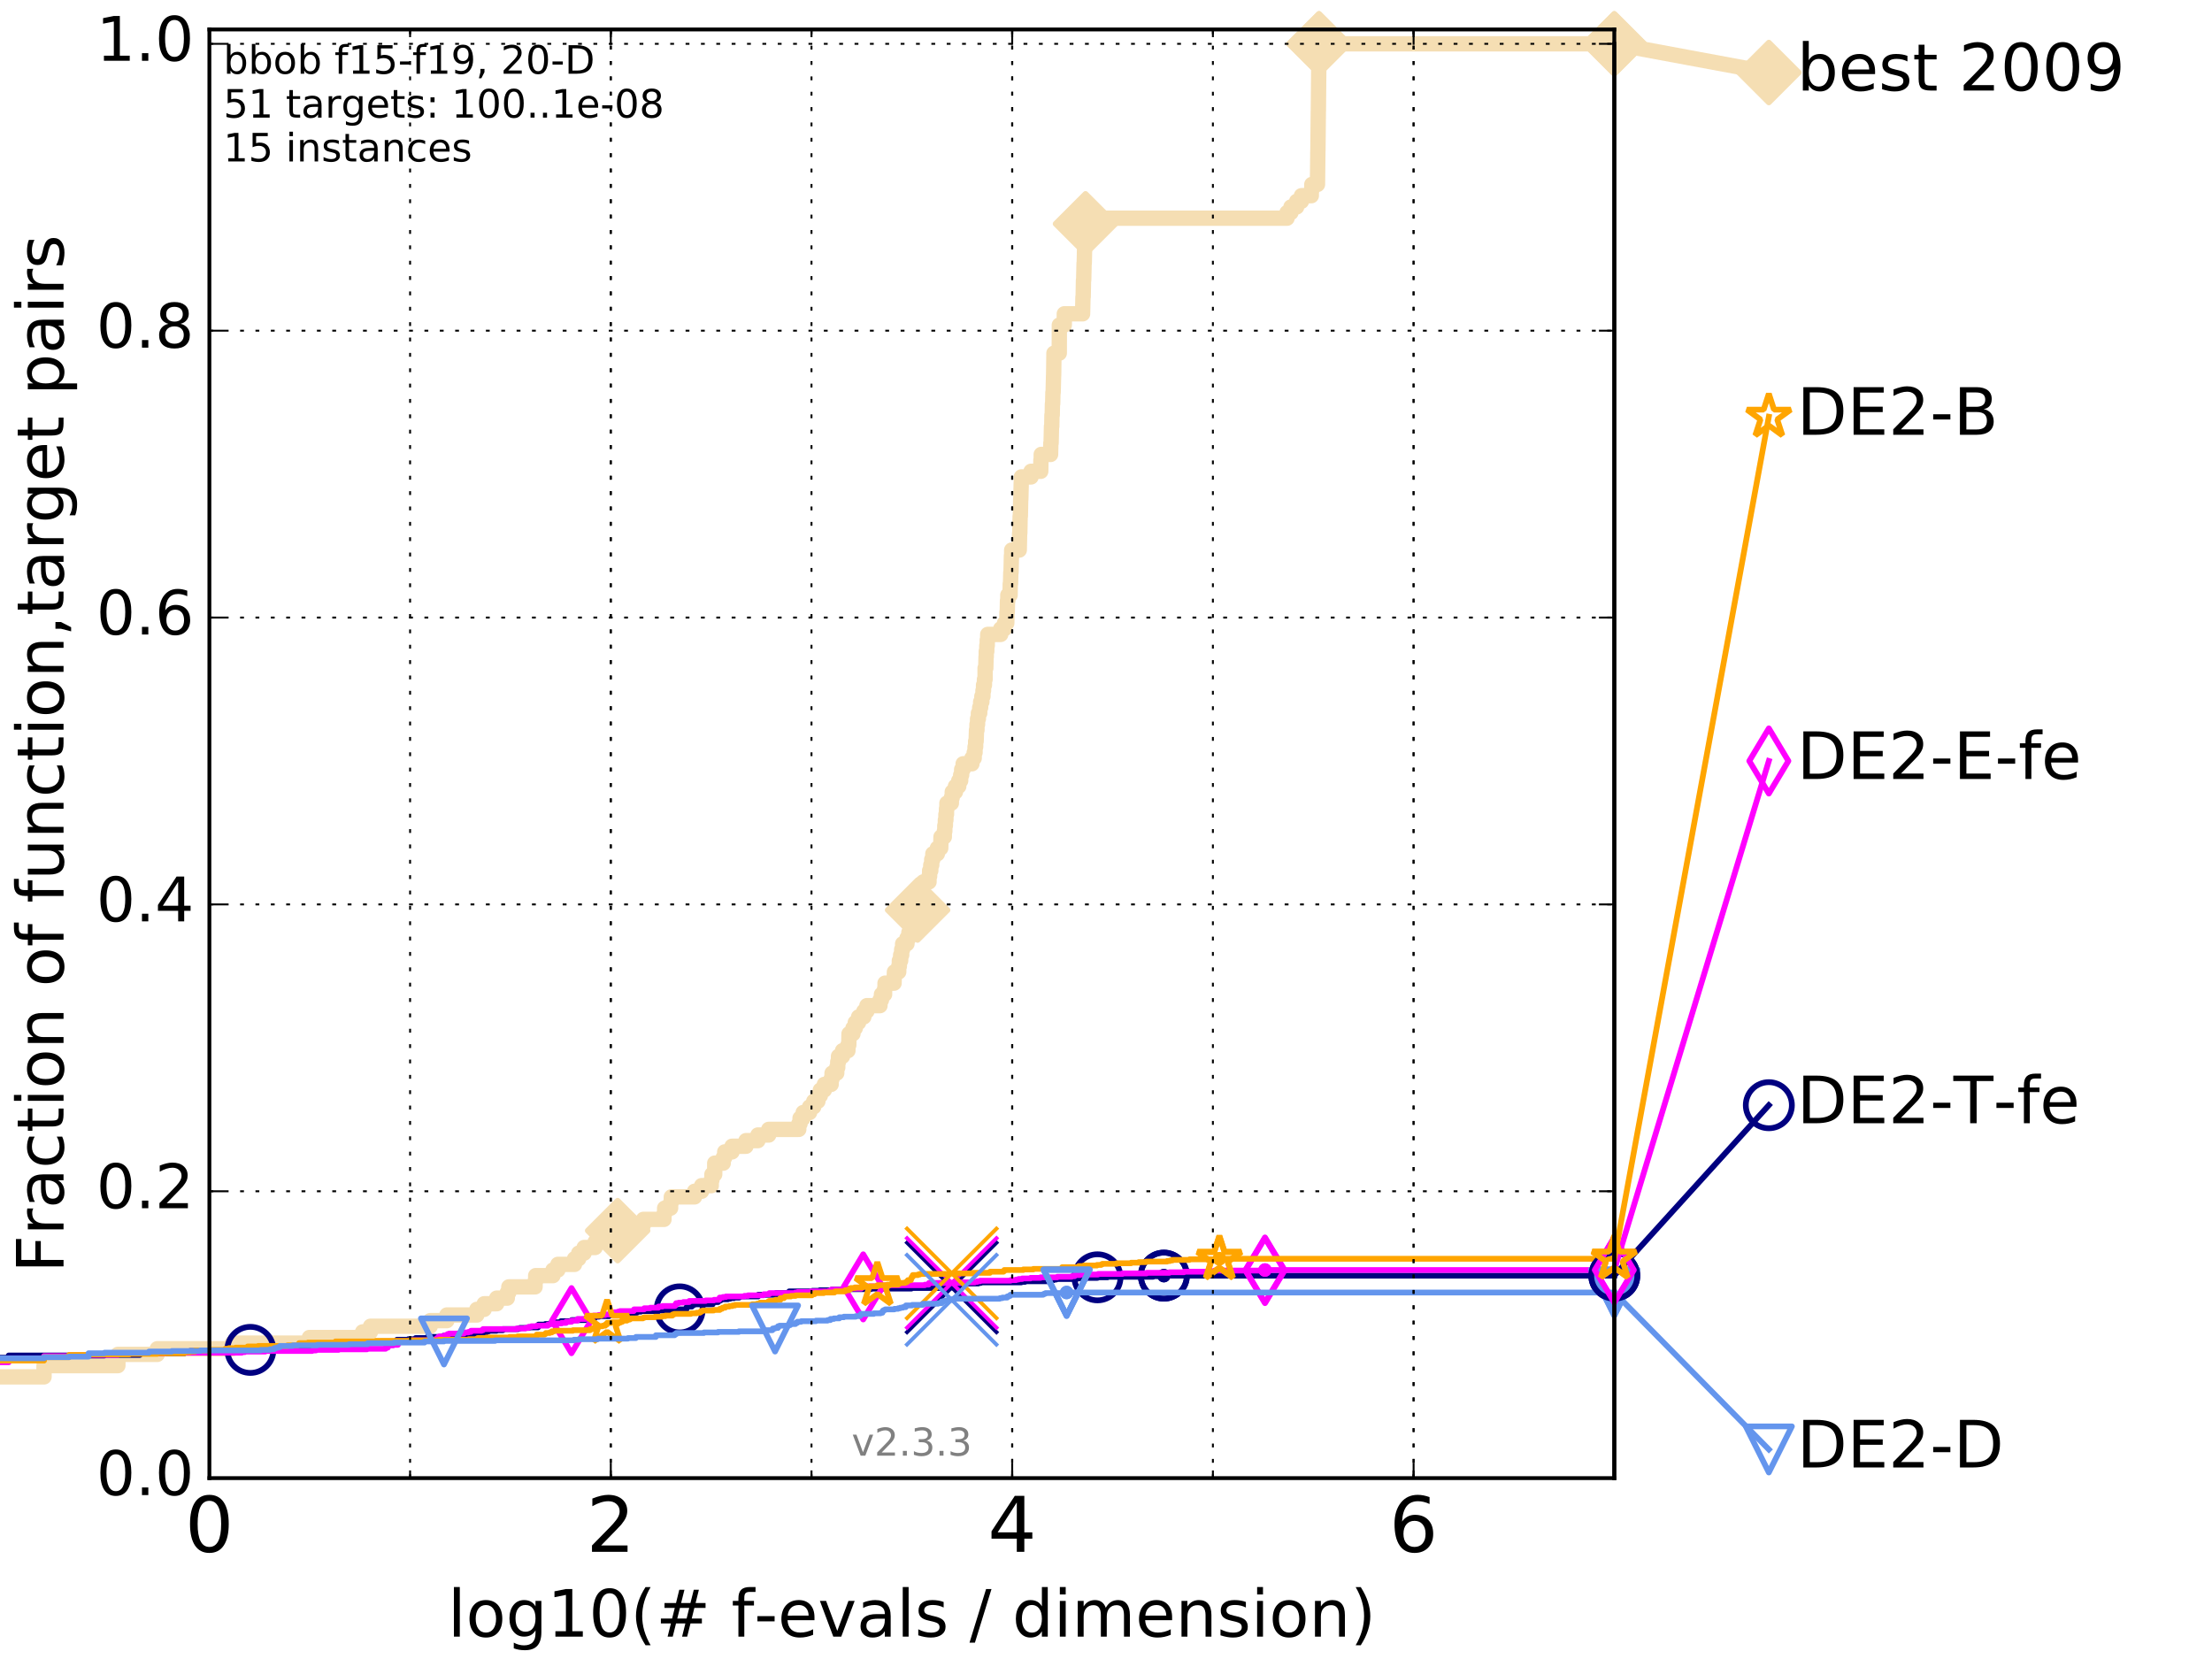 <?xml version="1.0" encoding="utf-8" standalone="no"?>
<!DOCTYPE svg PUBLIC "-//W3C//DTD SVG 1.1//EN"
  "http://www.w3.org/Graphics/SVG/1.1/DTD/svg11.dtd">
<!-- Created with matplotlib (http://matplotlib.org/) -->
<svg height="432pt" version="1.1" viewBox="0 0 576 432" width="576pt" xmlns="http://www.w3.org/2000/svg" xmlns:xlink="http://www.w3.org/1999/xlink">
 <defs>
  <style type="text/css">
*{stroke-linecap:butt;stroke-linejoin:round;stroke-miterlimit:100000;}
  </style>
 </defs>
 <g id="figure_1">
  <g id="patch_1">
   <path d="M 0 432 
L 576 432 
L 576 0 
L 0 0 
z
" style="fill:#ffffff;"/>
  </g>
  <g id="axes_1">
   <g id="patch_2">
    <path d="M 54.525 384.9 
L 420.36 384.9 
L 420.36 7.678 
L 54.525 7.678 
z
" style="fill:#ffffff;"/>
   </g>
   <g id="line2d_1">
    <path d="M -1 358.536 
L 11.466 358.536 
L 11.466 355.607 
L 30.697 355.607 
L 30.697 352.678 
L 40.956 352.678 
L 40.956 351.213 
L 60.48 351.213 
L 60.48 349.748 
L 80.568 349.748 
L 80.568 348.284 
L 94.423 348.284 
L 94.423 346.819 
L 96.48 346.819 
L 96.48 345.354 
L 112.033 345.354 
L 112.033 343.89 
L 116.365 343.89 
L 116.365 342.425 
L 124.161 342.425 
L 124.161 340.96 
L 126.083 340.96 
L 126.083 339.496 
L 129.331 339.496 
L 129.331 338.031 
L 132.098 338.031 
L 132.098 336.566 
L 132.503 336.566 
L 132.503 335.102 
L 139.332 335.102 
L 139.332 333.637 
L 139.494 333.637 
L 139.494 332.172 
L 143.988 332.172 
L 143.988 330.708 
L 145.273 330.708 
L 145.273 329.243 
L 149.601 329.243 
L 149.601 327.778 
L 150.693 327.778 
L 150.693 326.314 
L 152.107 326.314 
L 152.107 324.849 
L 154.97 324.849 
L 154.97 323.385 
L 156.871 323.385 
L 156.871 321.92 
L 160.838 321.92 
L 160.838 320.455 
L 164.785 320.455 
L 164.785 318.991 
L 167.537 318.991 
L 167.537 317.526 
L 172.895 317.526 
L 172.895 316.061 
L 173.074 316.061 
L 173.074 314.597 
L 174.622 314.597 
L 174.622 313.132 
L 174.81 313.132 
L 174.81 311.667 
L 180.863 311.667 
L 180.863 310.203 
L 182.697 310.203 
L 182.697 308.738 
L 185.207 308.738 
L 185.207 307.273 
L 185.382 307.273 
L 185.382 305.809 
L 186.107 305.809 
L 186.114 302.879 
L 188.33 302.879 
L 188.33 301.415 
L 188.717 301.415 
L 188.717 299.95 
L 190.613 299.95 
L 190.613 298.485 
L 194.247 298.485 
L 194.247 297.021 
L 197.355 297.021 
L 197.355 295.556 
L 200.17 295.556 
L 200.17 294.091 
L 207.997 294.091 
L 207.997 292.627 
L 208.331 292.627 
L 208.331 291.162 
L 209.147 291.162 
L 209.147 289.697 
L 210.808 289.697 
L 210.808 288.233 
L 211.897 288.233 
L 211.897 286.768 
L 212.98 286.768 
L 212.98 285.303 
L 213.62 285.303 
L 213.62 283.839 
L 214.662 283.839 
L 214.662 282.374 
L 216.428 282.374 
L 216.428 280.91 
L 216.666 280.91 
L 216.666 279.445 
L 217.886 279.445 
L 217.886 277.98 
L 218.146 277.98 
L 218.146 276.516 
L 218.345 276.516 
L 218.345 275.051 
L 219.394 275.051 
L 219.394 273.586 
L 220.799 273.586 
L 220.799 272.122 
L 221.021 272.122 
L 221.082 269.192 
L 222.109 269.192 
L 222.109 267.728 
L 222.715 267.728 
L 222.715 266.263 
L 223.576 266.263 
L 223.576 264.798 
L 224.937 264.798 
L 224.937 263.334 
L 225.739 263.334 
L 225.739 261.869 
L 229.14 261.869 
L 229.14 260.404 
L 229.527 260.404 
L 229.527 258.94 
L 230.344 258.94 
L 230.344 257.475 
L 230.461 257.475 
L 230.461 256.01 
L 232.812 256.01 
L 232.911 253.081 
L 234.024 253.081 
L 234.024 251.616 
L 234.193 251.616 
L 234.193 250.152 
L 234.527 250.152 
L 234.527 248.687 
L 234.797 248.687 
L 234.797 247.222 
L 235.044 247.222 
L 235.044 245.758 
L 236.173 245.758 
L 236.173 244.293 
L 236.666 244.293 
L 236.666 242.829 
L 237.917 242.829 
L 237.917 241.364 
L 238.368 241.364 
L 238.407 238.435 
L 238.531 238.435 
L 238.531 236.97 
L 238.943 236.97 
L 238.943 235.505 
L 239.365 235.505 
L 239.365 234.041 
L 239.653 234.041 
L 239.653 232.576 
L 240.069 232.576 
L 240.069 231.111 
L 240.41 231.111 
L 240.41 229.647 
L 241.913 229.647 
L 241.913 228.182 
L 242.071 228.182 
L 242.071 226.717 
L 242.373 226.717 
L 242.373 225.253 
L 242.622 225.253 
L 242.622 223.788 
L 242.91 223.788 
L 242.91 222.323 
L 244.088 222.323 
L 244.088 220.859 
L 244.964 220.859 
L 245.033 217.929 
L 245.899 217.929 
L 245.899 216.465 
L 246.027 216.465 
L 246.027 215 
L 246.173 215 
L 246.173 213.535 
L 246.315 213.535 
L 246.315 212.071 
L 246.463 212.071 
L 246.463 210.606 
L 246.576 210.606 
L 246.576 209.141 
L 247.737 209.141 
L 247.737 207.677 
L 247.963 207.677 
L 247.963 206.212 
L 248.796 206.212 
L 248.796 204.747 
L 249.661 204.747 
L 249.661 203.283 
L 250.158 203.283 
L 250.158 201.818 
L 250.41 201.818 
L 250.41 200.354 
L 250.798 200.354 
L 250.798 198.889 
L 253.085 198.889 
L 253.085 197.424 
L 253.679 197.424 
L 253.679 195.96 
L 253.901 195.96 
L 253.901 194.495 
L 254.056 194.495 
L 254.056 193.03 
L 254.183 193.03 
L 254.279 190.101 
L 254.401 190.101 
L 254.401 188.636 
L 254.554 188.636 
L 254.554 187.172 
L 254.771 187.172 
L 254.771 185.707 
L 255.113 185.707 
L 255.113 184.242 
L 255.359 184.242 
L 255.359 182.778 
L 255.677 182.778 
L 255.677 181.313 
L 255.962 181.313 
L 255.962 179.848 
L 256.111 179.848 
L 256.111 178.384 
L 256.349 178.384 
L 256.349 176.919 
L 256.513 176.919 
L 256.514 173.99 
L 256.695 173.99 
L 256.764 171.06 
L 256.818 171.06 
L 256.818 169.596 
L 256.956 169.596 
L 256.956 168.131 
L 257.076 168.131 
L 257.076 166.666 
L 257.201 166.666 
L 257.201 165.202 
L 260.581 165.202 
L 260.581 163.737 
L 261.57 163.737 
L 261.57 162.273 
L 262.162 162.273 
L 262.217 159.343 
L 262.291 159.343 
L 262.346 156.414 
L 262.436 156.414 
L 262.436 154.949 
L 263.026 154.949 
L 263.069 152.02 
L 263.138 152.02 
L 263.212 149.091 
L 263.272 149.091 
L 263.373 144.697 
L 263.441 144.697 
L 263.441 143.232 
L 265.413 143.232 
L 265.506 138.838 
L 265.551 138.838 
L 265.641 134.444 
L 265.695 134.444 
L 265.787 130.05 
L 265.817 130.05 
L 265.928 125.656 
L 265.962 125.656 
L 265.962 124.191 
L 268.484 124.191 
L 268.484 122.727 
L 271.007 122.727 
L 271.052 119.798 
L 271.133 119.798 
L 271.133 118.333 
L 273.569 118.333 
L 273.634 115.404 
L 273.705 115.404 
L 273.808 111.01 
L 273.877 111.01 
L 273.925 108.08 
L 273.998 108.08 
L 274.054 105.151 
L 274.116 105.151 
L 274.177 102.222 
L 274.236 102.222 
L 274.347 97.828 
L 274.365 97.828 
L 274.449 91.969 
L 275.831 91.969 
L 275.849 84.646 
L 277.137 84.646 
L 277.145 81.717 
L 281.902 81.717 
L 282.004 77.323 
L 282.054 77.323 
L 282.139 72.929 
L 282.19 72.929 
L 282.294 68.535 
L 282.339 68.535 
L 282.432 64.141 
L 282.482 64.141 
L 282.564 59.747 
L 282.624 59.747 
L 282.668 56.817 
L 335.141 56.817 
L 335.141 55.353 
L 336.168 55.353 
L 336.168 53.888 
L 337.648 53.888 
L 337.648 52.423 
L 338.894 52.423 
L 338.894 50.959 
L 341.46 50.959 
L 341.46 49.494 
L 341.596 49.494 
L 341.596 48.029 
L 343.067 48.029 
L 343.169 39.242 
L 343.184 39.242 
L 343.287 28.989 
L 343.3 28.989 
L 343.408 17.272 
L 343.424 17.272 
L 343.47 11.413 
L 420.36 11.413 
L 420.36 11.413 
" style="fill:none;stroke:#f5deb3;stroke-linecap:square;stroke-width:4.0;"/>
   </g>
   <g id="line2d_2">
    <defs>
     <path d="M -0 7.778 
L 7.778 0 
L 0 -7.778 
L -7.778 -0 
z
" id="mae558df1a8" style="stroke:#f5deb3;stroke-linejoin:miter;stroke-width:1.5;"/>
    </defs>
    <g>
     <use style="fill:#f5deb3;stroke:#f5deb3;stroke-linejoin:miter;stroke-width:1.5;" x="160.838" xlink:href="#mae558df1a8" y="320.455"/>
     <use style="fill:#f5deb3;stroke:#f5deb3;stroke-linejoin:miter;stroke-width:1.5;" x="238.943" xlink:href="#mae558df1a8" y="236.97"/>
     <use style="fill:#f5deb3;stroke:#f5deb3;stroke-linejoin:miter;stroke-width:1.5;" x="282.668" xlink:href="#mae558df1a8" y="58.282"/>
     <use style="fill:#f5deb3;stroke:#f5deb3;stroke-linejoin:miter;stroke-width:1.5;" x="343.47" xlink:href="#mae558df1a8" y="11.413"/>
     <use style="fill:#f5deb3;stroke:#f5deb3;stroke-linejoin:miter;stroke-width:1.5;" x="343.47" xlink:href="#mae558df1a8" y="11.413"/>
     <use style="fill:#f5deb3;stroke:#f5deb3;stroke-linejoin:miter;stroke-width:1.5;" x="420.36" xlink:href="#mae558df1a8" y="11.413"/>
    </g>
   </g>
   <g id="line2d_3">
    <path d="M -15676.38 758.387 
" style="fill:none;stroke:#f5deb3;stroke-linecap:square;stroke-width:4.0;"/>
    <g>
     <use style="fill:#f5deb3;stroke:#f5deb3;stroke-linejoin:miter;stroke-width:1.5;" x="-15676.38" xlink:href="#mae558df1a8" y="758.387"/>
    </g>
   </g>
   <g id="line2d_4">
    <path d="M 420.36 11.413 
L 460.602 18.883 
" style="fill:none;stroke:#f5deb3;stroke-linecap:square;stroke-width:4.0;"/>
    <g>
     <use style="fill:#f5deb3;stroke:#f5deb3;stroke-linejoin:miter;stroke-width:1.5;" x="420.36" xlink:href="#mae558df1a8" y="11.413"/>
     <use style="fill:#f5deb3;stroke:#f5deb3;stroke-linejoin:miter;stroke-width:1.5;" x="460.602" xlink:href="#mae558df1a8" y="18.883"/>
    </g>
   </g>
   <g id="line2d_5">
    <defs>
     <path d="M 0 1.5 
C 0.398 1.5 0.779 1.342 1.061 1.061 
C 1.342 0.779 1.5 0.398 1.5 0 
C 1.5 -0.398 1.342 -0.779 1.061 -1.061 
C 0.779 -1.342 0.398 -1.5 0 -1.5 
C -0.398 -1.5 -0.779 -1.342 -1.061 -1.061 
C -1.342 -0.779 -1.5 -0.398 -1.5 0 
C -1.5 0.398 -1.342 0.779 -1.061 1.061 
C -0.779 1.342 -0.398 1.5 0 1.5 
z
" id="mde518a75ac" style="stroke:#f5deb3;stroke-width:0.5;"/>
    </defs>
    <g>
     <use style="fill:#f5deb3;stroke:#f5deb3;stroke-width:0.5;" x="343.47" xlink:href="#mde518a75ac" y="11.413"/>
     <use style="fill:#f5deb3;stroke:#f5deb3;stroke-width:0.5;" x="343.47" xlink:href="#mde518a75ac" y="11.413"/>
    </g>
   </g>
   <g id="line2d_6">
    <defs>
     <path d="M 0 1.5 
C 0.398 1.5 0.779 1.342 1.061 1.061 
C 1.342 0.779 1.5 0.398 1.5 0 
C 1.5 -0.398 1.342 -0.779 1.061 -1.061 
C 0.779 -1.342 0.398 -1.5 0 -1.5 
C -0.398 -1.5 -0.779 -1.342 -1.061 -1.061 
C -1.342 -0.779 -1.5 -0.398 -1.5 0 
C -1.5 0.398 -1.342 0.779 -1.061 1.061 
C -0.779 1.342 -0.398 1.5 0 1.5 
z
" id="m20c530696f" style="stroke:#000080;stroke-width:0.5;"/>
    </defs>
    <g>
     <use style="fill:#000080;stroke:#000080;stroke-width:0.5;" x="303.067" xlink:href="#m20c530696f" y="332.172"/>
     <use style="fill:#000080;stroke:#000080;stroke-width:0.5;" x="303.067" xlink:href="#m20c530696f" y="332.172"/>
    </g>
   </g>
   <g id="line2d_7">
    <path d="M -1 353.556 
L 2.263 353.556 
L 2.263 352.971 
L 27.198 352.971 
L 27.198 352.824 
L 36.401 352.824 
L 36.401 352.385 
L 47.995 352.385 
L 47.995 352.092 
L 49.46 352.092 
L 49.46 351.799 
L 52.134 351.799 
L 52.134 351.652 
L 65.193 351.652 
L 65.193 351.506 
L 70.257 351.506 
L 70.257 351.066 
L 72.421 351.066 
L 72.421 350.92 
L 76.212 350.92 
L 76.212 350.774 
L 90.596 350.774 
L 90.596 350.627 
L 91.281 350.627 
L 91.281 350.334 
L 93.423 350.334 
L 93.423 350.188 
L 94.618 350.188 
L 94.618 350.041 
L 95.568 350.041 
L 95.568 349.748 
L 95.937 349.748 
L 95.937 349.602 
L 99.173 349.602 
L 99.173 349.309 
L 103.364 349.309 
L 103.364 348.869 
L 106.329 348.869 
L 106.329 348.723 
L 108.216 348.723 
L 108.216 348.43 
L 111.3 348.43 
L 111.3 348.137 
L 115.299 348.137 
L 115.299 347.991 
L 115.454 347.991 
L 115.454 347.844 
L 120.002 347.844 
L 120.002 347.698 
L 120.379 347.698 
L 120.379 347.551 
L 121.115 347.551 
L 121.115 347.405 
L 123.41 347.405 
L 123.41 347.258 
L 124.939 347.258 
L 124.939 347.112 
L 126.083 347.112 
L 126.083 346.965 
L 126.658 346.965 
L 126.658 346.673 
L 127.31 346.673 
L 127.31 346.526 
L 129.289 346.526 
L 129.289 346.38 
L 130.953 346.38 
L 130.953 346.087 
L 134.96 346.087 
L 134.96 345.94 
L 135.383 345.94 
L 135.383 345.794 
L 137.736 345.794 
L 137.736 345.647 
L 140.104 345.647 
L 140.104 345.208 
L 140.234 345.208 
L 140.234 344.915 
L 141.985 344.915 
L 141.985 344.768 
L 143.203 344.768 
L 143.203 344.622 
L 143.543 344.622 
L 143.543 344.476 
L 144.424 344.476 
L 144.424 344.329 
L 146.051 344.329 
L 146.051 344.036 
L 148.884 344.036 
L 148.884 343.743 
L 152.353 343.743 
L 152.353 343.45 
L 153.742 343.45 
L 153.742 343.304 
L 154.834 343.304 
L 154.834 342.864 
L 156.006 342.864 
L 156.006 342.718 
L 158.602 342.718 
L 158.602 342.571 
L 158.752 342.571 
L 158.752 342.425 
L 159.72 342.425 
L 159.72 342.279 
L 164.811 342.279 
L 164.811 341.986 
L 165.013 341.986 
L 165.013 341.839 
L 165.844 341.839 
L 165.844 341.546 
L 166.896 341.546 
L 166.896 341.4 
L 170.312 341.4 
L 170.312 341.253 
L 175.732 341.253 
L 175.732 341.107 
L 176.986 341.107 
L 176.986 340.96 
L 178.749 340.96 
L 178.778 340.375 
L 178.981 340.375 
L 178.981 340.228 
L 180.167 340.228 
L 180.234 339.789 
L 180.806 339.789 
L 180.806 339.642 
L 185.573 339.642 
L 185.573 339.203 
L 185.854 339.203 
L 185.854 339.056 
L 187.015 339.056 
L 187.015 338.763 
L 187.186 338.763 
L 187.186 338.617 
L 187.684 338.617 
L 187.684 338.324 
L 189.537 338.324 
L 189.537 338.178 
L 190.168 338.178 
L 190.168 338.031 
L 191.122 338.031 
L 191.122 337.885 
L 192.507 337.885 
L 192.507 337.592 
L 197.416 337.592 
L 197.464 337.152 
L 202.089 337.152 
L 202.089 336.713 
L 205.507 336.713 
L 205.507 336.273 
L 211.542 336.273 
L 211.542 336.127 
L 213.448 336.127 
L 213.448 335.981 
L 216.553 335.981 
L 216.553 335.834 
L 220.141 335.834 
L 220.141 335.688 
L 226.785 335.688 
L 226.785 335.541 
L 237.333 335.541 
L 237.333 335.395 
L 247.163 335.395 
L 247.163 335.248 
L 249.516 335.248 
L 249.547 334.516 
L 250.845 334.516 
L 250.845 334.369 
L 251.108 334.369 
L 251.108 334.223 
L 254.754 334.223 
L 254.754 334.076 
L 255.404 334.076 
L 255.404 333.93 
L 265.939 333.93 
L 265.939 333.784 
L 266.947 333.784 
L 266.947 333.637 
L 273.572 333.637 
L 273.572 333.491 
L 273.822 333.491 
L 273.822 333.344 
L 274.38 333.344 
L 274.38 333.198 
L 275.028 333.198 
L 275.028 333.051 
L 280.406 333.051 
L 280.406 332.905 
L 281.241 332.905 
L 281.241 332.758 
L 285.78 332.758 
L 285.78 332.612 
L 288.397 332.612 
L 288.397 332.465 
L 300.276 332.465 
L 300.276 332.319 
L 303.067 332.319 
L 303.067 332.172 
L 420.36 332.172 
L 420.36 332.172 
" style="fill:none;stroke:#000080;stroke-linecap:square;stroke-width:1.5;"/>
   </g>
   <g id="line2d_8">
    <defs>
     <path d="M 0 6 
C 1.591 6 3.117 5.368 4.243 4.243 
C 5.368 3.117 6 1.591 6 0 
C 6 -1.591 5.368 -3.117 4.243 -4.243 
C 3.117 -5.368 1.591 -6 0 -6 
C -1.591 -6 -3.117 -5.368 -4.243 -4.243 
C -5.368 -3.117 -6 -1.591 -6 0 
C -6 1.591 -5.368 3.117 -4.243 4.243 
C -3.117 5.368 -1.591 6 0 6 
z
" id="m8cb57308a3" style="stroke:#000080;stroke-width:1.5;"/>
    </defs>
    <g>
     <use style="fill:none;stroke:#000080;stroke-width:1.5;" x="65.193" xlink:href="#m8cb57308a3" y="351.506"/>
     <use style="fill:none;stroke:#000080;stroke-width:1.5;" x="176.986" xlink:href="#m8cb57308a3" y="340.96"/>
     <use style="fill:none;stroke:#000080;stroke-width:1.5;" x="285.78" xlink:href="#m8cb57308a3" y="332.612"/>
     <use style="fill:none;stroke:#000080;stroke-width:1.5;" x="303.067" xlink:href="#m8cb57308a3" y="332.172"/>
     <use style="fill:none;stroke:#000080;stroke-width:1.5;" x="303.067" xlink:href="#m8cb57308a3" y="332.172"/>
     <use style="fill:none;stroke:#000080;stroke-width:1.5;" x="420.36" xlink:href="#m8cb57308a3" y="332.172"/>
    </g>
   </g>
   <g id="line2d_9">
    <path d="M -15676.38 758.387 
" style="fill:none;stroke:#000080;stroke-linecap:square;stroke-width:1.5;"/>
    <g>
     <use style="fill:none;stroke:#000080;stroke-width:1.5;" x="-15676.38" xlink:href="#m8cb57308a3" y="758.387"/>
    </g>
   </g>
   <g id="line2d_10">
    <path clip-path="url(#p39c14934a0)" d="M 247.84 335.248 
" style="fill:none;stroke:#000080;stroke-linecap:square;"/>
    <defs>
     <path d="M -12 12 
L 12 -12 
M -12 -12 
L 12 12 
" id="mda0d7f7f0f" style="stroke:#000080;"/>
    </defs>
    <g clip-path="url(#p39c14934a0)">
     <use style="fill:#000080;stroke:#000080;" x="247.84" xlink:href="#mda0d7f7f0f" y="335.248"/>
    </g>
   </g>
   <g id="line2d_11">
    <defs>
     <path d="M 0 1.5 
C 0.398 1.5 0.779 1.342 1.061 1.061 
C 1.342 0.779 1.5 0.398 1.5 0 
C 1.5 -0.398 1.342 -0.779 1.061 -1.061 
C 0.779 -1.342 0.398 -1.5 0 -1.5 
C -0.398 -1.5 -0.779 -1.342 -1.061 -1.061 
C -1.342 -0.779 -1.5 -0.398 -1.5 0 
C -1.5 0.398 -1.342 0.779 -1.061 1.061 
C -0.779 1.342 -0.398 1.5 0 1.5 
z
" id="m42fc8f5824" style="stroke:#ff00ff;stroke-width:0.5;"/>
    </defs>
    <g>
     <use style="fill:#ff00ff;stroke:#ff00ff;stroke-width:0.5;" x="329.398" xlink:href="#m42fc8f5824" y="330.708"/>
     <use style="fill:#ff00ff;stroke:#ff00ff;stroke-width:0.5;" x="329.398" xlink:href="#m42fc8f5824" y="330.708"/>
    </g>
   </g>
   <g id="line2d_12">
    <path d="M -1 354.728 
L 2.263 354.728 
L 2.263 353.703 
L 11.466 353.703 
L 11.466 353.117 
L 17.995 353.117 
L 17.995 352.971 
L 23.06 352.971 
L 23.06 352.824 
L 30.697 352.824 
L 30.697 352.531 
L 33.728 352.531 
L 33.728 352.385 
L 42.931 352.385 
L 42.931 352.238 
L 62.958 352.238 
L 62.958 352.092 
L 63.728 352.092 
L 63.728 351.945 
L 69.093 351.945 
L 69.093 351.799 
L 81.277 351.799 
L 81.277 351.652 
L 82.301 351.652 
L 82.301 351.506 
L 88.153 351.506 
L 88.153 351.359 
L 95.568 351.359 
L 95.568 351.213 
L 100.408 351.213 
L 100.408 350.92 
L 101.002 350.92 
L 101.002 350.334 
L 102.421 350.334 
L 102.421 350.188 
L 103.626 350.188 
L 103.626 349.748 
L 103.886 349.748 
L 103.886 349.602 
L 104.014 349.602 
L 104.014 349.455 
L 107.237 349.455 
L 107.237 349.016 
L 111.578 349.016 
L 111.578 348.869 
L 113.599 348.869 
L 113.599 348.577 
L 114.098 348.577 
L 114.098 348.137 
L 114.424 348.137 
L 114.424 347.991 
L 115.685 347.991 
L 115.685 347.844 
L 115.838 347.844 
L 115.838 347.698 
L 116.514 347.698 
L 116.514 347.405 
L 116.953 347.405 
L 116.953 347.258 
L 120.811 347.258 
L 120.811 346.965 
L 122.003 346.965 
L 122.003 346.819 
L 122.633 346.819 
L 122.633 346.526 
L 125.394 346.526 
L 125.394 346.38 
L 125.79 346.38 
L 125.79 346.087 
L 134.53 346.087 
L 134.53 345.94 
L 136.817 345.94 
L 136.817 345.794 
L 137.648 345.794 
L 137.648 345.501 
L 138.365 345.501 
L 138.365 345.354 
L 139.735 345.354 
L 139.735 345.208 
L 142.649 345.208 
L 142.672 344.915 
L 143.157 344.915 
L 143.157 344.768 
L 144.359 344.768 
L 144.359 344.622 
L 146.231 344.622 
L 146.231 344.476 
L 147.417 344.476 
L 147.417 344.183 
L 148.813 344.183 
L 148.813 343.89 
L 150.396 343.89 
L 150.396 343.45 
L 152.716 343.45 
L 152.776 343.157 
L 153.264 343.157 
L 153.322 342.718 
L 154.586 342.718 
L 154.586 342.571 
L 155.875 342.571 
L 155.875 342.425 
L 157.645 342.425 
L 157.645 342.279 
L 159.819 342.279 
L 159.819 342.132 
L 160.059 342.132 
L 160.059 341.693 
L 160.922 341.693 
L 160.922 341.546 
L 161.459 341.546 
L 161.459 341.4 
L 165.022 341.4 
L 165.1 340.96 
L 167.747 340.96 
L 167.747 340.667 
L 169.331 340.667 
L 169.331 340.521 
L 171.451 340.521 
L 171.451 340.228 
L 172.504 340.228 
L 172.504 340.082 
L 175.759 340.082 
L 175.759 339.789 
L 176.061 339.789 
L 176.061 339.349 
L 176.748 339.349 
L 176.748 339.203 
L 177.919 339.203 
L 177.919 339.056 
L 179.48 339.056 
L 179.48 338.763 
L 183.795 338.763 
L 183.795 338.617 
L 185.92 338.617 
L 185.92 338.47 
L 187.278 338.47 
L 187.389 337.885 
L 188.236 337.885 
L 188.236 337.738 
L 189.04 337.738 
L 189.04 337.592 
L 193.817 337.592 
L 193.817 337.445 
L 194.794 337.445 
L 194.794 337.299 
L 198.826 337.299 
L 198.893 337.006 
L 200.34 337.006 
L 200.34 336.713 
L 207.097 336.713 
L 207.097 336.566 
L 207.736 336.566 
L 207.736 336.42 
L 211.136 336.42 
L 211.136 336.273 
L 215.84 336.273 
L 215.84 336.127 
L 216.427 336.127 
L 216.427 335.834 
L 220.692 335.834 
L 220.692 335.541 
L 224.243 335.541 
L 224.243 335.395 
L 224.414 335.395 
L 224.414 335.102 
L 224.778 335.102 
L 224.778 334.955 
L 230.572 334.955 
L 230.572 334.662 
L 240.847 334.662 
L 240.847 334.516 
L 241.797 334.516 
L 241.797 334.223 
L 241.91 334.223 
L 241.91 334.076 
L 250.324 334.076 
L 250.324 333.93 
L 253.835 333.93 
L 253.835 333.784 
L 254.507 333.784 
L 254.507 333.637 
L 255.21 333.637 
L 255.21 333.491 
L 263.13 333.491 
L 263.13 333.344 
L 264.598 333.344 
L 264.598 333.198 
L 265.21 333.198 
L 265.21 333.051 
L 266.186 333.051 
L 266.186 332.905 
L 268.337 332.905 
L 268.337 332.758 
L 270.965 332.758 
L 270.965 332.612 
L 275.321 332.612 
L 275.321 332.465 
L 279.084 332.465 
L 279.084 332.319 
L 279.823 332.319 
L 279.823 332.026 
L 281.24 332.026 
L 281.24 331.88 
L 285.931 331.88 
L 285.931 331.733 
L 292.297 331.733 
L 292.297 331.587 
L 298.591 331.587 
L 298.591 331.44 
L 304.521 331.44 
L 304.521 331.294 
L 308.308 331.294 
L 308.308 331.147 
L 315.091 331.147 
L 315.091 331.001 
L 316.234 331.001 
L 316.234 330.854 
L 329.398 330.854 
L 329.398 330.708 
L 420.36 330.708 
L 420.36 330.708 
" style="fill:none;stroke:#ff00ff;stroke-linecap:square;stroke-width:1.5;"/>
   </g>
   <g id="line2d_13">
    <defs>
     <path d="M -0 8.485 
L 5.091 0 
L 0 -8.485 
L -5.091 -0 
z
" id="m93843cd4cc" style="stroke:#ff00ff;stroke-linejoin:miter;stroke-width:1.5;"/>
    </defs>
    <g>
     <use style="fill:none;stroke:#ff00ff;stroke-linejoin:miter;stroke-width:1.5;" x="148.813" xlink:href="#m93843cd4cc" y="343.89"/>
     <use style="fill:none;stroke:#ff00ff;stroke-linejoin:miter;stroke-width:1.5;" x="224.778" xlink:href="#m93843cd4cc" y="335.102"/>
     <use style="fill:none;stroke:#ff00ff;stroke-linejoin:miter;stroke-width:1.5;" x="329.398" xlink:href="#m93843cd4cc" y="330.854"/>
     <use style="fill:none;stroke:#ff00ff;stroke-linejoin:miter;stroke-width:1.5;" x="329.398" xlink:href="#m93843cd4cc" y="330.708"/>
     <use style="fill:none;stroke:#ff00ff;stroke-linejoin:miter;stroke-width:1.5;" x="420.36" xlink:href="#m93843cd4cc" y="330.708"/>
    </g>
   </g>
   <g id="line2d_14">
    <path d="M -15676.38 758.387 
" style="fill:none;stroke:#ff00ff;stroke-linecap:square;stroke-width:1.5;"/>
    <g>
     <use style="fill:none;stroke:#ff00ff;stroke-linejoin:miter;stroke-width:1.5;" x="-15676.38" xlink:href="#m93843cd4cc" y="758.387"/>
    </g>
   </g>
   <g id="line2d_15">
    <path clip-path="url(#p39c14934a0)" d="M 247.839 334.076 
" style="fill:none;stroke:#ff00ff;stroke-linecap:square;"/>
    <defs>
     <path d="M -12 12 
L 12 -12 
M -12 -12 
L 12 12 
" id="me614cd17e9" style="stroke:#ff00ff;"/>
    </defs>
    <g clip-path="url(#p39c14934a0)">
     <use style="fill:#ff00ff;stroke:#ff00ff;" x="247.839" xlink:href="#me614cd17e9" y="334.076"/>
    </g>
   </g>
   <g id="line2d_16">
    <defs>
     <path d="M 0 1.5 
C 0.398 1.5 0.779 1.342 1.061 1.061 
C 1.342 0.779 1.5 0.398 1.5 0 
C 1.5 -0.398 1.342 -0.779 1.061 -1.061 
C 0.779 -1.342 0.398 -1.5 0 -1.5 
C -0.398 -1.5 -0.779 -1.342 -1.061 -1.061 
C -1.342 -0.779 -1.5 -0.398 -1.5 0 
C -1.5 0.398 -1.342 0.779 -1.061 1.061 
C -0.779 1.342 -0.398 1.5 0 1.5 
z
" id="mee3f468f1e" style="stroke:#ffa500;stroke-width:0.5;"/>
    </defs>
    <g>
     <use style="fill:#ffa500;stroke:#ffa500;stroke-width:0.5;" x="317.522" xlink:href="#mee3f468f1e" y="327.778"/>
     <use style="fill:#ffa500;stroke:#ffa500;stroke-width:0.5;" x="317.522" xlink:href="#mee3f468f1e" y="327.778"/>
    </g>
   </g>
   <g id="line2d_17">
    <path d="M -1 354.289 
L 11.466 354.289 
L 11.466 353.41 
L 17.995 353.41 
L 17.995 352.824 
L 23.06 352.824 
L 23.06 352.678 
L 33.728 352.678 
L 33.728 352.531 
L 40.956 352.531 
L 40.956 352.385 
L 47.995 352.385 
L 47.995 352.092 
L 49.46 352.092 
L 49.46 351.945 
L 50.836 351.945 
L 50.836 351.652 
L 54.525 351.652 
L 54.525 351.506 
L 58.663 351.506 
L 58.663 351.213 
L 59.59 351.213 
L 59.59 351.066 
L 61.337 351.066 
L 61.337 350.92 
L 64.472 350.92 
L 64.472 350.627 
L 67.227 350.627 
L 67.227 350.481 
L 74.864 350.481 
L 74.864 350.334 
L 77.485 350.334 
L 77.485 350.188 
L 77.894 350.188 
L 77.894 349.748 
L 80.205 349.748 
L 80.205 349.602 
L 87.366 349.602 
L 87.366 349.309 
L 97.866 349.309 
L 97.866 349.162 
L 106.673 349.162 
L 106.673 349.016 
L 114.343 349.016 
L 114.343 348.869 
L 122.061 348.869 
L 122.061 348.723 
L 124.371 348.723 
L 124.371 348.43 
L 126.658 348.43 
L 126.658 348.284 
L 132.649 348.284 
L 132.649 348.137 
L 134.763 348.137 
L 134.763 347.991 
L 139.735 347.991 
L 139.735 347.551 
L 141.791 347.551 
L 141.791 347.405 
L 142.009 347.405 
L 142.009 347.258 
L 142.129 347.258 
L 142.129 347.112 
L 143.135 347.112 
L 143.135 346.965 
L 143.699 346.965 
L 143.699 346.673 
L 144.338 346.673 
L 144.338 346.526 
L 149.184 346.526 
L 149.184 346.38 
L 153.67 346.38 
L 153.67 346.087 
L 154.42 346.087 
L 154.42 345.794 
L 154.984 345.794 
L 154.984 345.501 
L 155.586 345.501 
L 155.586 345.354 
L 156.909 345.354 
L 156.909 345.208 
L 157.609 345.208 
L 157.609 344.915 
L 158.016 344.915 
L 158.087 344.476 
L 159.253 344.476 
L 159.253 344.329 
L 161.692 344.329 
L 161.692 344.183 
L 162.073 344.183 
L 162.073 344.036 
L 162.192 344.036 
L 162.192 343.89 
L 163.244 343.89 
L 163.244 343.743 
L 163.525 343.743 
L 163.525 343.597 
L 164.032 343.597 
L 164.032 343.45 
L 164.241 343.45 
L 164.241 343.304 
L 167.412 343.304 
L 167.412 343.157 
L 167.74 343.157 
L 167.74 343.011 
L 170.539 343.011 
L 170.539 342.864 
L 172.397 342.864 
L 172.397 342.718 
L 173.262 342.718 
L 173.262 342.571 
L 175.092 342.571 
L 175.131 342.279 
L 175.535 342.279 
L 175.535 342.132 
L 179.91 342.132 
L 179.91 341.986 
L 181.357 341.986 
L 181.357 341.839 
L 182.227 341.839 
L 182.227 341.693 
L 182.488 341.693 
L 182.516 341.4 
L 182.975 341.4 
L 182.975 341.253 
L 185.847 341.253 
L 185.847 341.107 
L 187.432 341.107 
L 187.432 340.814 
L 188.025 340.814 
L 188.117 340.521 
L 188.843 340.521 
L 188.843 340.228 
L 189.913 340.228 
L 189.913 340.082 
L 190.74 340.082 
L 190.74 339.935 
L 191.418 339.935 
L 191.418 339.789 
L 195.872 339.789 
L 195.872 339.642 
L 197.125 339.642 
L 197.125 339.496 
L 197.705 339.496 
L 197.705 339.349 
L 197.913 339.349 
L 197.913 339.203 
L 200.044 339.203 
L 200.044 338.91 
L 200.292 338.91 
L 200.292 338.763 
L 201.946 338.763 
L 201.946 338.47 
L 203.226 338.47 
L 203.226 338.031 
L 204.136 338.031 
L 204.136 337.885 
L 204.289 337.885 
L 204.289 337.738 
L 204.413 337.738 
L 204.413 337.592 
L 205.947 337.592 
L 205.947 337.445 
L 207.171 337.445 
L 207.171 337.299 
L 211.422 337.299 
L 211.422 337.006 
L 212.122 337.006 
L 212.122 336.713 
L 214.51 336.713 
L 214.51 336.566 
L 217.303 336.566 
L 217.303 336.42 
L 217.477 336.42 
L 217.477 336.273 
L 220.068 336.273 
L 220.068 335.981 
L 221.042 335.981 
L 221.042 335.688 
L 221.52 335.688 
L 221.52 335.395 
L 222.565 335.395 
L 222.565 335.248 
L 224.595 335.248 
L 224.595 335.102 
L 226.538 335.102 
L 226.538 334.955 
L 228.459 334.955 
L 228.459 334.662 
L 231.098 334.662 
L 231.098 334.516 
L 233.917 334.516 
L 234.002 334.223 
L 234.306 334.223 
L 234.306 334.076 
L 235.668 334.076 
L 235.668 333.93 
L 236.016 333.93 
L 236.016 333.784 
L 236.302 333.784 
L 236.302 333.491 
L 236.427 333.491 
L 236.427 333.344 
L 237.202 333.344 
L 237.295 332.758 
L 237.437 332.758 
L 237.437 332.465 
L 237.686 332.465 
L 237.686 332.026 
L 239.039 332.026 
L 239.039 331.88 
L 239.522 331.88 
L 239.522 331.733 
L 246.978 331.733 
L 246.978 331.587 
L 253.315 331.587 
L 253.315 331.44 
L 257.788 331.44 
L 257.788 331.147 
L 261.318 331.147 
L 261.318 331.001 
L 261.516 331.001 
L 261.516 330.708 
L 266.471 330.708 
L 266.471 330.561 
L 269.084 330.561 
L 269.084 330.415 
L 276.535 330.415 
L 276.595 329.975 
L 280.797 329.975 
L 280.895 329.683 
L 282.226 329.683 
L 282.226 329.536 
L 285.649 329.536 
L 285.649 329.39 
L 286.735 329.39 
L 286.735 329.243 
L 287.05 329.243 
L 287.05 329.097 
L 290.761 329.097 
L 290.761 328.95 
L 294.534 328.95 
L 294.534 328.804 
L 296.516 328.804 
L 296.516 328.657 
L 298.427 328.657 
L 298.427 328.511 
L 303.904 328.511 
L 303.904 328.364 
L 304.664 328.364 
L 304.664 328.218 
L 305.314 328.218 
L 305.314 328.071 
L 309.734 328.071 
L 309.734 327.925 
L 317.522 327.925 
L 317.522 327.778 
L 420.36 327.778 
L 420.36 327.778 
" style="fill:none;stroke:#ffa500;stroke-linecap:square;stroke-width:1.5;"/>
   </g>
   <g id="line2d_18">
    <defs>
     <path d="M 0 -6 
L -1.347 -1.854 
L -5.706 -1.854 
L -2.18 0.708 
L -3.527 4.854 
L -0 2.292 
L 3.527 4.854 
L 2.18 0.708 
L 5.706 -1.854 
L 1.347 -1.854 
z
" id="mddf741d148" style="stroke:#ffa500;stroke-linejoin:bevel;stroke-width:1.5;"/>
    </defs>
    <g>
     <use style="fill:none;stroke:#ffa500;stroke-linejoin:bevel;stroke-width:1.5;" x="158.087" xlink:href="#mddf741d148" y="344.476"/>
     <use style="fill:none;stroke:#ffa500;stroke-linejoin:bevel;stroke-width:1.5;" x="228.459" xlink:href="#mddf741d148" y="334.662"/>
     <use style="fill:none;stroke:#ffa500;stroke-linejoin:bevel;stroke-width:1.5;" x="317.522" xlink:href="#mddf741d148" y="327.925"/>
     <use style="fill:none;stroke:#ffa500;stroke-linejoin:bevel;stroke-width:1.5;" x="317.522" xlink:href="#mddf741d148" y="327.778"/>
     <use style="fill:none;stroke:#ffa500;stroke-linejoin:bevel;stroke-width:1.5;" x="420.36" xlink:href="#mddf741d148" y="327.778"/>
    </g>
   </g>
   <g id="line2d_19">
    <path d="M -15676.38 758.387 
" style="fill:none;stroke:#ffa500;stroke-linecap:square;stroke-width:1.5;"/>
    <g>
     <use style="fill:none;stroke:#ffa500;stroke-linejoin:bevel;stroke-width:1.5;" x="-15676.38" xlink:href="#mddf741d148" y="758.387"/>
    </g>
   </g>
   <g id="line2d_20">
    <path clip-path="url(#p39c14934a0)" d="M 247.832 331.587 
" style="fill:none;stroke:#ffa500;stroke-linecap:square;"/>
    <defs>
     <path d="M -12 12 
L 12 -12 
M -12 -12 
L 12 12 
" id="mdd943ce91e" style="stroke:#ffa500;"/>
    </defs>
    <g clip-path="url(#p39c14934a0)">
     <use style="fill:#ffa500;stroke:#ffa500;" x="247.832" xlink:href="#mdd943ce91e" y="331.587"/>
    </g>
   </g>
   <g id="line2d_21">
    <defs>
     <path d="M 0 1.5 
C 0.398 1.5 0.779 1.342 1.061 1.061 
C 1.342 0.779 1.5 0.398 1.5 0 
C 1.5 -0.398 1.342 -0.779 1.061 -1.061 
C 0.779 -1.342 0.398 -1.5 0 -1.5 
C -0.398 -1.5 -0.779 -1.342 -1.061 -1.061 
C -1.342 -0.779 -1.5 -0.398 -1.5 0 
C -1.5 0.398 -1.342 0.779 -1.061 1.061 
C -0.779 1.342 -0.398 1.5 0 1.5 
z
" id="m95b59ac0ac" style="stroke:#6495ed;stroke-width:0.5;"/>
    </defs>
    <g>
     <use style="fill:#6495ed;stroke:#6495ed;stroke-width:0.5;" x="277.746" xlink:href="#m95b59ac0ac" y="336.566"/>
     <use style="fill:#6495ed;stroke:#6495ed;stroke-width:0.5;" x="277.746" xlink:href="#m95b59ac0ac" y="336.566"/>
    </g>
   </g>
   <g id="line2d_22">
    <path d="M -1 353.703 
L 11.466 353.703 
L 11.466 353.41 
L 17.995 353.41 
L 17.995 353.263 
L 23.06 353.263 
L 23.06 352.385 
L 27.198 352.385 
L 27.198 352.238 
L 38.793 352.238 
L 38.793 351.945 
L 44.747 351.945 
L 44.747 351.799 
L 52.134 351.799 
L 52.134 351.652 
L 67.866 351.652 
L 67.866 351.506 
L 70.257 351.506 
L 70.257 351.359 
L 71.365 351.359 
L 71.365 351.066 
L 71.899 351.066 
L 71.899 350.92 
L 72.421 350.92 
L 72.421 350.774 
L 72.931 350.774 
L 72.931 350.481 
L 76.212 350.481 
L 76.212 350.334 
L 82.633 350.334 
L 82.633 350.188 
L 90.827 350.188 
L 90.827 350.041 
L 95.753 350.041 
L 95.753 349.748 
L 102.558 349.748 
L 102.558 349.602 
L 110.544 349.602 
L 110.544 349.309 
L 115.609 349.309 
L 115.609 349.162 
L 128.95 349.162 
L 128.95 349.016 
L 149.428 349.016 
L 149.428 348.869 
L 150.742 348.869 
L 150.742 348.723 
L 155.679 348.723 
L 155.679 348.577 
L 163.516 348.577 
L 163.516 348.43 
L 165.59 348.43 
L 165.59 348.137 
L 170.791 348.137 
L 170.791 347.698 
L 175.667 347.698 
L 175.667 347.405 
L 176.099 347.405 
L 176.099 347.112 
L 183.301 347.112 
L 183.301 346.965 
L 186.995 346.965 
L 186.995 346.819 
L 192.408 346.819 
L 192.408 346.673 
L 198.975 346.673 
L 198.975 346.38 
L 201.136 346.38 
L 201.217 345.94 
L 201.822 345.94 
L 201.822 345.794 
L 202.585 345.794 
L 202.585 345.354 
L 202.999 345.354 
L 202.999 345.208 
L 205.328 345.208 
L 205.328 345.061 
L 205.779 345.061 
L 205.779 344.768 
L 207.149 344.768 
L 207.149 344.476 
L 207.625 344.476 
L 207.625 344.183 
L 208.636 344.183 
L 208.636 344.036 
L 212.474 344.036 
L 212.474 343.89 
L 215.478 343.89 
L 215.478 343.743 
L 216.239 343.743 
L 216.239 343.45 
L 217.137 343.45 
L 217.137 343.304 
L 218.552 343.304 
L 218.552 343.011 
L 219.743 343.011 
L 219.743 342.864 
L 222.849 342.864 
L 222.849 342.718 
L 223.974 342.718 
L 223.974 342.425 
L 224.209 342.425 
L 224.209 342.132 
L 227.536 342.132 
L 227.536 341.986 
L 229.296 341.986 
L 229.296 341.839 
L 229.777 341.839 
L 229.777 341.546 
L 229.93 341.546 
L 229.93 341.253 
L 230.208 341.253 
L 230.208 341.107 
L 230.517 341.107 
L 230.517 340.96 
L 232.907 340.96 
L 232.907 340.814 
L 233.864 340.814 
L 233.864 340.667 
L 234.409 340.667 
L 234.409 340.521 
L 235.101 340.521 
L 235.101 340.375 
L 235.868 340.375 
L 235.896 339.935 
L 237.524 339.935 
L 237.524 339.789 
L 240.288 339.789 
L 240.288 339.496 
L 244.261 339.496 
L 244.261 339.349 
L 245.192 339.349 
L 245.192 338.91 
L 245.74 338.91 
L 245.74 338.763 
L 246.339 338.763 
L 246.339 338.617 
L 246.897 338.617 
L 246.897 338.47 
L 247.853 338.47 
L 247.853 338.324 
L 248.372 338.324 
L 248.372 338.178 
L 260.364 338.178 
L 260.364 338.031 
L 261.035 338.031 
L 261.035 337.885 
L 262.281 337.885 
L 262.281 337.592 
L 262.716 337.592 
L 262.716 337.445 
L 263.066 337.445 
L 263.095 337.152 
L 271.629 337.152 
L 271.629 337.006 
L 271.915 337.006 
L 271.915 336.859 
L 272.271 336.859 
L 272.271 336.713 
L 277.746 336.713 
L 277.746 336.566 
L 420.36 336.566 
L 420.36 336.566 
" style="fill:none;stroke:#6495ed;stroke-linecap:square;stroke-width:1.5;"/>
   </g>
   <g id="line2d_23">
    <defs>
     <path d="M -0 6 
L 6 -6 
L -6 -6 
z
" id="m2b71c89b4b" style="stroke:#6495ed;stroke-linejoin:miter;stroke-width:1.5;"/>
    </defs>
    <g>
     <use style="fill:none;stroke:#6495ed;stroke-linejoin:miter;stroke-width:1.5;" x="115.609" xlink:href="#m2b71c89b4b" y="349.309"/>
     <use style="fill:none;stroke:#6495ed;stroke-linejoin:miter;stroke-width:1.5;" x="201.822" xlink:href="#m2b71c89b4b" y="345.94"/>
     <use style="fill:none;stroke:#6495ed;stroke-linejoin:miter;stroke-width:1.5;" x="277.746" xlink:href="#m2b71c89b4b" y="336.713"/>
     <use style="fill:none;stroke:#6495ed;stroke-linejoin:miter;stroke-width:1.5;" x="277.746" xlink:href="#m2b71c89b4b" y="336.566"/>
     <use style="fill:none;stroke:#6495ed;stroke-linejoin:miter;stroke-width:1.5;" x="277.746" xlink:href="#m2b71c89b4b" y="336.566"/>
     <use style="fill:none;stroke:#6495ed;stroke-linejoin:miter;stroke-width:1.5;" x="420.36" xlink:href="#m2b71c89b4b" y="336.566"/>
    </g>
   </g>
   <g id="line2d_24">
    <path d="M -15676.38 758.387 
" style="fill:none;stroke:#6495ed;stroke-linecap:square;stroke-width:1.5;"/>
    <g>
     <use style="fill:none;stroke:#6495ed;stroke-linejoin:miter;stroke-width:1.5;" x="-15676.38" xlink:href="#m2b71c89b4b" y="758.387"/>
    </g>
   </g>
   <g id="line2d_25">
    <path clip-path="url(#p39c14934a0)" d="M 247.818 338.47 
" style="fill:none;stroke:#6495ed;stroke-linecap:square;"/>
    <defs>
     <path d="M -12 12 
L 12 -12 
M -12 -12 
L 12 12 
" id="mfa4d763aea" style="stroke:#6495ed;"/>
    </defs>
    <g clip-path="url(#p39c14934a0)">
     <use style="fill:#6495ed;stroke:#6495ed;" x="247.818" xlink:href="#mfa4d763aea" y="338.47"/>
    </g>
   </g>
   <g id="line2d_26">
    <path d="M 420.36 336.566 
L 460.602 377.43 
" style="fill:none;stroke:#6495ed;stroke-linecap:square;stroke-width:1.5;"/>
    <g>
     <use style="fill:none;stroke:#6495ed;stroke-linejoin:miter;stroke-width:1.5;" x="420.36" xlink:href="#m2b71c89b4b" y="336.566"/>
     <use style="fill:none;stroke:#6495ed;stroke-linejoin:miter;stroke-width:1.5;" x="460.602" xlink:href="#m2b71c89b4b" y="377.43"/>
    </g>
   </g>
   <g id="line2d_27">
    <path d="M 420.36 332.172 
L 460.602 287.793 
" style="fill:none;stroke:#000080;stroke-linecap:square;stroke-width:1.5;"/>
    <g>
     <use style="fill:none;stroke:#000080;stroke-width:1.5;" x="420.36" xlink:href="#m8cb57308a3" y="332.172"/>
     <use style="fill:none;stroke:#000080;stroke-width:1.5;" x="460.602" xlink:href="#m8cb57308a3" y="287.793"/>
    </g>
   </g>
   <g id="line2d_28">
    <path d="M 420.36 330.708 
L 460.602 198.157 
" style="fill:none;stroke:#ff00ff;stroke-linecap:square;stroke-width:1.5;"/>
    <g>
     <use style="fill:none;stroke:#ff00ff;stroke-linejoin:miter;stroke-width:1.5;" x="420.36" xlink:href="#m93843cd4cc" y="330.708"/>
     <use style="fill:none;stroke:#ff00ff;stroke-linejoin:miter;stroke-width:1.5;" x="460.602" xlink:href="#m93843cd4cc" y="198.157"/>
    </g>
   </g>
   <g id="line2d_29">
    <path d="M 420.36 327.778 
L 460.602 108.52 
" style="fill:none;stroke:#ffa500;stroke-linecap:square;stroke-width:1.5;"/>
    <g>
     <use style="fill:none;stroke:#ffa500;stroke-linejoin:bevel;stroke-width:1.5;" x="420.36" xlink:href="#mddf741d148" y="327.778"/>
     <use style="fill:none;stroke:#ffa500;stroke-linejoin:bevel;stroke-width:1.5;" x="460.602" xlink:href="#mddf741d148" y="108.52"/>
    </g>
   </g>
   <g id="line2d_30">
    <path d="M 420.36 384.9 
L 420.36 11.413 
" style="fill:none;stroke:#000000;stroke-linecap:square;"/>
   </g>
   <g id="patch_3">
    <path d="M 54.525 384.9 
L 54.525 7.678 
" style="fill:none;stroke:#000000;stroke-linecap:square;stroke-linejoin:miter;"/>
   </g>
   <g id="patch_4">
    <path d="M 420.36 384.9 
L 420.36 7.678 
" style="fill:none;stroke:#000000;stroke-linecap:square;stroke-linejoin:miter;"/>
   </g>
   <g id="patch_5">
    <path d="M 54.525 7.678 
L 420.36 7.678 
" style="fill:none;stroke:#000000;stroke-linecap:square;stroke-linejoin:miter;"/>
   </g>
   <g id="patch_6">
    <path d="M 54.525 384.9 
L 420.36 384.9 
" style="fill:none;stroke:#000000;stroke-linecap:square;stroke-linejoin:miter;"/>
   </g>
   <g id="matplotlib.axis_1">
    <g id="xtick_1">
     <g id="line2d_31">
      <path clip-path="url(#p39c14934a0)" d="M 54.525 384.9 
L 54.525 7.678 
" style="fill:none;stroke:#000000;stroke-dasharray:1,3;stroke-dashoffset:0.0;stroke-width:0.5;"/>
     </g>
     <g id="line2d_32">
      <defs>
       <path d="M 0 0 
L 0 -4 
" id="md127bc3ea5" style="stroke:#000000;stroke-width:0.5;"/>
      </defs>
      <g>
       <use style="stroke:#000000;stroke-width:0.5;" x="54.525" xlink:href="#md127bc3ea5" y="384.9"/>
      </g>
     </g>
     <g id="line2d_33">
      <defs>
       <path d="M 0 0 
L 0 4 
" id="m95c992c31b" style="stroke:#000000;stroke-width:0.5;"/>
      </defs>
      <g>
       <use style="stroke:#000000;stroke-width:0.5;" x="54.525" xlink:href="#m95c992c31b" y="7.678"/>
      </g>
     </g>
     <g id="text_1">
      <!-- 0 -->
      <defs>
       <path d="M 31.781 66.406 
Q 24.172 66.406 20.328 58.906 
Q 16.5 51.422 16.5 36.375 
Q 16.5 21.391 20.328 13.891 
Q 24.172 6.391 31.781 6.391 
Q 39.453 6.391 43.281 13.891 
Q 47.125 21.391 47.125 36.375 
Q 47.125 51.422 43.281 58.906 
Q 39.453 66.406 31.781 66.406 
M 31.781 74.219 
Q 44.047 74.219 50.516 64.516 
Q 56.984 54.828 56.984 36.375 
Q 56.984 17.969 50.516 8.266 
Q 44.047 -1.422 31.781 -1.422 
Q 19.531 -1.422 13.062 8.266 
Q 6.594 17.969 6.594 36.375 
Q 6.594 54.828 13.062 64.516 
Q 19.531 74.219 31.781 74.219 
" id="BitstreamVeraSans-Roman-30"/>
      </defs>
      <g transform="translate(48.163 404.097)scale(0.2 -0.2)">
       <use xlink:href="#BitstreamVeraSans-Roman-30"/>
      </g>
     </g>
    </g>
    <g id="xtick_2">
     <g id="line2d_34">
      <path clip-path="url(#p39c14934a0)" d="M 159.049 384.9 
L 159.049 7.678 
" style="fill:none;stroke:#000000;stroke-dasharray:1,3;stroke-dashoffset:0.0;stroke-width:0.5;"/>
     </g>
     <g id="line2d_35">
      <g>
       <use style="stroke:#000000;stroke-width:0.5;" x="159.049" xlink:href="#md127bc3ea5" y="384.9"/>
      </g>
     </g>
     <g id="line2d_36">
      <g>
       <use style="stroke:#000000;stroke-width:0.5;" x="159.049" xlink:href="#m95c992c31b" y="7.678"/>
      </g>
     </g>
     <g id="text_2">
      <!-- 2 -->
      <defs>
       <path d="M 19.188 8.297 
L 53.609 8.297 
L 53.609 0 
L 7.328 0 
L 7.328 8.297 
Q 12.938 14.109 22.625 23.891 
Q 32.328 33.688 34.812 36.531 
Q 39.547 41.844 41.422 45.531 
Q 43.312 49.219 43.312 52.781 
Q 43.312 58.594 39.234 62.25 
Q 35.156 65.922 28.609 65.922 
Q 23.969 65.922 18.812 64.312 
Q 13.672 62.703 7.812 59.422 
L 7.812 69.391 
Q 13.766 71.781 18.938 73 
Q 24.125 74.219 28.422 74.219 
Q 39.75 74.219 46.484 68.547 
Q 53.219 62.891 53.219 53.422 
Q 53.219 48.922 51.531 44.891 
Q 49.859 40.875 45.406 35.406 
Q 44.188 33.984 37.641 27.219 
Q 31.109 20.453 19.188 8.297 
" id="BitstreamVeraSans-Roman-32"/>
      </defs>
      <g transform="translate(152.687 404.097)scale(0.2 -0.2)">
       <use xlink:href="#BitstreamVeraSans-Roman-32"/>
      </g>
     </g>
    </g>
    <g id="xtick_3">
     <g id="line2d_37">
      <path clip-path="url(#p39c14934a0)" d="M 263.574 384.9 
L 263.574 7.678 
" style="fill:none;stroke:#000000;stroke-dasharray:1,3;stroke-dashoffset:0.0;stroke-width:0.5;"/>
     </g>
     <g id="line2d_38">
      <g>
       <use style="stroke:#000000;stroke-width:0.5;" x="263.574" xlink:href="#md127bc3ea5" y="384.9"/>
      </g>
     </g>
     <g id="line2d_39">
      <g>
       <use style="stroke:#000000;stroke-width:0.5;" x="263.574" xlink:href="#m95c992c31b" y="7.678"/>
      </g>
     </g>
     <g id="text_3">
      <!-- 4 -->
      <defs>
       <path d="M 37.797 64.312 
L 12.891 25.391 
L 37.797 25.391 
z
M 35.203 72.906 
L 47.609 72.906 
L 47.609 25.391 
L 58.016 25.391 
L 58.016 17.188 
L 47.609 17.188 
L 47.609 0 
L 37.797 0 
L 37.797 17.188 
L 4.891 17.188 
L 4.891 26.703 
z
" id="BitstreamVeraSans-Roman-34"/>
      </defs>
      <g transform="translate(257.211 404.097)scale(0.2 -0.2)">
       <use xlink:href="#BitstreamVeraSans-Roman-34"/>
      </g>
     </g>
    </g>
    <g id="xtick_4">
     <g id="line2d_40">
      <path clip-path="url(#p39c14934a0)" d="M 368.098 384.9 
L 368.098 7.678 
" style="fill:none;stroke:#000000;stroke-dasharray:1,3;stroke-dashoffset:0.0;stroke-width:0.5;"/>
     </g>
     <g id="line2d_41">
      <g>
       <use style="stroke:#000000;stroke-width:0.5;" x="368.098" xlink:href="#md127bc3ea5" y="384.9"/>
      </g>
     </g>
     <g id="line2d_42">
      <g>
       <use style="stroke:#000000;stroke-width:0.5;" x="368.098" xlink:href="#m95c992c31b" y="7.678"/>
      </g>
     </g>
     <g id="text_4">
      <!-- 6 -->
      <defs>
       <path d="M 33.016 40.375 
Q 26.375 40.375 22.484 35.828 
Q 18.609 31.297 18.609 23.391 
Q 18.609 15.531 22.484 10.953 
Q 26.375 6.391 33.016 6.391 
Q 39.656 6.391 43.531 10.953 
Q 47.406 15.531 47.406 23.391 
Q 47.406 31.297 43.531 35.828 
Q 39.656 40.375 33.016 40.375 
M 52.594 71.297 
L 52.594 62.312 
Q 48.875 64.062 45.094 64.984 
Q 41.312 65.922 37.594 65.922 
Q 27.828 65.922 22.672 59.328 
Q 17.531 52.734 16.797 39.406 
Q 19.672 43.656 24.016 45.922 
Q 28.375 48.188 33.594 48.188 
Q 44.578 48.188 50.953 41.516 
Q 57.328 34.859 57.328 23.391 
Q 57.328 12.156 50.688 5.359 
Q 44.047 -1.422 33.016 -1.422 
Q 20.359 -1.422 13.672 8.266 
Q 6.984 17.969 6.984 36.375 
Q 6.984 53.656 15.188 63.938 
Q 23.391 74.219 37.203 74.219 
Q 40.922 74.219 44.703 73.484 
Q 48.484 72.75 52.594 71.297 
" id="BitstreamVeraSans-Roman-36"/>
      </defs>
      <g transform="translate(361.735 404.097)scale(0.2 -0.2)">
       <use xlink:href="#BitstreamVeraSans-Roman-36"/>
      </g>
     </g>
    </g>
    <g id="xtick_5">
     <g id="line2d_43">
      <path clip-path="url(#p39c14934a0)" d="M 54.525 384.9 
L 54.525 7.678 
" style="fill:none;stroke:#000000;stroke-dasharray:1,3;stroke-dashoffset:0.0;stroke-width:0.5;"/>
     </g>
     <g id="line2d_44">
      <defs>
       <path d="M 0 0 
L 0 -2 
" id="m765ec4c251" style="stroke:#000000;stroke-width:0.5;"/>
      </defs>
      <g>
       <use style="stroke:#000000;stroke-width:0.5;" x="54.525" xlink:href="#m765ec4c251" y="384.9"/>
      </g>
     </g>
     <g id="line2d_45">
      <defs>
       <path d="M 0 0 
L 0 2 
" id="mc1fa6f549a" style="stroke:#000000;stroke-width:0.5;"/>
      </defs>
      <g>
       <use style="stroke:#000000;stroke-width:0.5;" x="54.525" xlink:href="#mc1fa6f549a" y="7.678"/>
      </g>
     </g>
    </g>
    <g id="xtick_6">
     <g id="line2d_46">
      <path clip-path="url(#p39c14934a0)" d="M 106.787 384.9 
L 106.787 7.678 
" style="fill:none;stroke:#000000;stroke-dasharray:1,3;stroke-dashoffset:0.0;stroke-width:0.5;"/>
     </g>
     <g id="line2d_47">
      <g>
       <use style="stroke:#000000;stroke-width:0.5;" x="106.787" xlink:href="#m765ec4c251" y="384.9"/>
      </g>
     </g>
     <g id="line2d_48">
      <g>
       <use style="stroke:#000000;stroke-width:0.5;" x="106.787" xlink:href="#mc1fa6f549a" y="7.678"/>
      </g>
     </g>
    </g>
    <g id="xtick_7">
     <g id="line2d_49">
      <path clip-path="url(#p39c14934a0)" d="M 159.049 384.9 
L 159.049 7.678 
" style="fill:none;stroke:#000000;stroke-dasharray:1,3;stroke-dashoffset:0.0;stroke-width:0.5;"/>
     </g>
     <g id="line2d_50">
      <g>
       <use style="stroke:#000000;stroke-width:0.5;" x="159.049" xlink:href="#m765ec4c251" y="384.9"/>
      </g>
     </g>
     <g id="line2d_51">
      <g>
       <use style="stroke:#000000;stroke-width:0.5;" x="159.049" xlink:href="#mc1fa6f549a" y="7.678"/>
      </g>
     </g>
    </g>
    <g id="xtick_8">
     <g id="line2d_52">
      <path clip-path="url(#p39c14934a0)" d="M 211.311 384.9 
L 211.311 7.678 
" style="fill:none;stroke:#000000;stroke-dasharray:1,3;stroke-dashoffset:0.0;stroke-width:0.5;"/>
     </g>
     <g id="line2d_53">
      <g>
       <use style="stroke:#000000;stroke-width:0.5;" x="211.311" xlink:href="#m765ec4c251" y="384.9"/>
      </g>
     </g>
     <g id="line2d_54">
      <g>
       <use style="stroke:#000000;stroke-width:0.5;" x="211.311" xlink:href="#mc1fa6f549a" y="7.678"/>
      </g>
     </g>
    </g>
    <g id="xtick_9">
     <g id="line2d_55">
      <path clip-path="url(#p39c14934a0)" d="M 263.574 384.9 
L 263.574 7.678 
" style="fill:none;stroke:#000000;stroke-dasharray:1,3;stroke-dashoffset:0.0;stroke-width:0.5;"/>
     </g>
     <g id="line2d_56">
      <g>
       <use style="stroke:#000000;stroke-width:0.5;" x="263.574" xlink:href="#m765ec4c251" y="384.9"/>
      </g>
     </g>
     <g id="line2d_57">
      <g>
       <use style="stroke:#000000;stroke-width:0.5;" x="263.574" xlink:href="#mc1fa6f549a" y="7.678"/>
      </g>
     </g>
    </g>
    <g id="xtick_10">
     <g id="line2d_58">
      <path clip-path="url(#p39c14934a0)" d="M 315.836 384.9 
L 315.836 7.678 
" style="fill:none;stroke:#000000;stroke-dasharray:1,3;stroke-dashoffset:0.0;stroke-width:0.5;"/>
     </g>
     <g id="line2d_59">
      <g>
       <use style="stroke:#000000;stroke-width:0.5;" x="315.836" xlink:href="#m765ec4c251" y="384.9"/>
      </g>
     </g>
     <g id="line2d_60">
      <g>
       <use style="stroke:#000000;stroke-width:0.5;" x="315.836" xlink:href="#mc1fa6f549a" y="7.678"/>
      </g>
     </g>
    </g>
    <g id="xtick_11">
     <g id="line2d_61">
      <path clip-path="url(#p39c14934a0)" d="M 368.098 384.9 
L 368.098 7.678 
" style="fill:none;stroke:#000000;stroke-dasharray:1,3;stroke-dashoffset:0.0;stroke-width:0.5;"/>
     </g>
     <g id="line2d_62">
      <g>
       <use style="stroke:#000000;stroke-width:0.5;" x="368.098" xlink:href="#m765ec4c251" y="384.9"/>
      </g>
     </g>
     <g id="line2d_63">
      <g>
       <use style="stroke:#000000;stroke-width:0.5;" x="368.098" xlink:href="#mc1fa6f549a" y="7.678"/>
      </g>
     </g>
    </g>
    <g id="xtick_12">
     <g id="line2d_64">
      <path clip-path="url(#p39c14934a0)" d="M 420.36 384.9 
L 420.36 7.678 
" style="fill:none;stroke:#000000;stroke-dasharray:1,3;stroke-dashoffset:0.0;stroke-width:0.5;"/>
     </g>
     <g id="line2d_65">
      <g>
       <use style="stroke:#000000;stroke-width:0.5;" x="420.36" xlink:href="#m765ec4c251" y="384.9"/>
      </g>
     </g>
     <g id="line2d_66">
      <g>
       <use style="stroke:#000000;stroke-width:0.5;" x="420.36" xlink:href="#mc1fa6f549a" y="7.678"/>
      </g>
     </g>
    </g>
    <g id="text_5">
     <!-- log10(# f-evals / dimension) -->
     <defs>
      <path d="M 9.422 54.688 
L 18.406 54.688 
L 18.406 0 
L 9.422 0 
z
M 9.422 75.984 
L 18.406 75.984 
L 18.406 64.594 
L 9.422 64.594 
z
" id="BitstreamVeraSans-Roman-69"/>
      <path d="M 25.391 72.906 
L 33.688 72.906 
L 8.297 -9.281 
L 0 -9.281 
z
" id="BitstreamVeraSans-Roman-2f"/>
      <path d="M 12.406 8.297 
L 28.516 8.297 
L 28.516 63.922 
L 10.984 60.406 
L 10.984 69.391 
L 28.422 72.906 
L 38.281 72.906 
L 38.281 8.297 
L 54.391 8.297 
L 54.391 0 
L 12.406 0 
z
" id="BitstreamVeraSans-Roman-31"/>
      <path d="M 45.406 46.391 
L 45.406 75.984 
L 54.391 75.984 
L 54.391 0 
L 45.406 0 
L 45.406 8.203 
Q 42.578 3.328 38.25 0.953 
Q 33.938 -1.422 27.875 -1.422 
Q 17.969 -1.422 11.734 6.484 
Q 5.516 14.406 5.516 27.297 
Q 5.516 40.188 11.734 48.094 
Q 17.969 56 27.875 56 
Q 33.938 56 38.25 53.625 
Q 42.578 51.266 45.406 46.391 
M 14.797 27.297 
Q 14.797 17.391 18.875 11.75 
Q 22.953 6.109 30.078 6.109 
Q 37.203 6.109 41.297 11.75 
Q 45.406 17.391 45.406 27.297 
Q 45.406 37.203 41.297 42.844 
Q 37.203 48.484 30.078 48.484 
Q 22.953 48.484 18.875 42.844 
Q 14.797 37.203 14.797 27.297 
" id="BitstreamVeraSans-Roman-64"/>
      <path d="M 30.609 48.391 
Q 23.391 48.391 19.188 42.75 
Q 14.984 37.109 14.984 27.297 
Q 14.984 17.484 19.156 11.844 
Q 23.344 6.203 30.609 6.203 
Q 37.797 6.203 41.984 11.859 
Q 46.188 17.531 46.188 27.297 
Q 46.188 37.016 41.984 42.703 
Q 37.797 48.391 30.609 48.391 
M 30.609 56 
Q 42.328 56 49.016 48.375 
Q 55.719 40.766 55.719 27.297 
Q 55.719 13.875 49.016 6.219 
Q 42.328 -1.422 30.609 -1.422 
Q 18.844 -1.422 12.172 6.219 
Q 5.516 13.875 5.516 27.297 
Q 5.516 40.766 12.172 48.375 
Q 18.844 56 30.609 56 
" id="BitstreamVeraSans-Roman-6f"/>
      <path d="M 31 75.875 
Q 24.469 64.656 21.281 53.656 
Q 18.109 42.672 18.109 31.391 
Q 18.109 20.125 21.312 9.062 
Q 24.516 -2 31 -13.188 
L 23.188 -13.188 
Q 15.875 -1.703 12.234 9.375 
Q 8.594 20.453 8.594 31.391 
Q 8.594 42.281 12.203 53.312 
Q 15.828 64.359 23.188 75.875 
z
" id="BitstreamVeraSans-Roman-28"/>
      <path d="M 54.891 33.016 
L 54.891 0 
L 45.906 0 
L 45.906 32.719 
Q 45.906 40.484 42.875 44.328 
Q 39.844 48.188 33.797 48.188 
Q 26.516 48.188 22.312 43.547 
Q 18.109 38.922 18.109 30.906 
L 18.109 0 
L 9.078 0 
L 9.078 54.688 
L 18.109 54.688 
L 18.109 46.188 
Q 21.344 51.125 25.703 53.562 
Q 30.078 56 35.797 56 
Q 45.219 56 50.047 50.172 
Q 54.891 44.344 54.891 33.016 
" id="BitstreamVeraSans-Roman-6e"/>
      <path d="M 8.016 75.875 
L 15.828 75.875 
Q 23.141 64.359 26.781 53.312 
Q 30.422 42.281 30.422 31.391 
Q 30.422 20.453 26.781 9.375 
Q 23.141 -1.703 15.828 -13.188 
L 8.016 -13.188 
Q 14.5 -2 17.703 9.062 
Q 20.906 20.125 20.906 31.391 
Q 20.906 42.672 17.703 53.656 
Q 14.5 64.656 8.016 75.875 
" id="BitstreamVeraSans-Roman-29"/>
      <path d="M 4.891 31.391 
L 31.203 31.391 
L 31.203 23.391 
L 4.891 23.391 
z
" id="BitstreamVeraSans-Roman-2d"/>
      <path d="M 52 44.188 
Q 55.375 50.25 60.062 53.125 
Q 64.75 56 71.094 56 
Q 79.641 56 84.281 50.016 
Q 88.922 44.047 88.922 33.016 
L 88.922 0 
L 79.891 0 
L 79.891 32.719 
Q 79.891 40.578 77.094 44.375 
Q 74.312 48.188 68.609 48.188 
Q 61.625 48.188 57.562 43.547 
Q 53.516 38.922 53.516 30.906 
L 53.516 0 
L 44.484 0 
L 44.484 32.719 
Q 44.484 40.625 41.703 44.406 
Q 38.922 48.188 33.109 48.188 
Q 26.219 48.188 22.156 43.531 
Q 18.109 38.875 18.109 30.906 
L 18.109 0 
L 9.078 0 
L 9.078 54.688 
L 18.109 54.688 
L 18.109 46.188 
Q 21.188 51.219 25.484 53.609 
Q 29.781 56 35.688 56 
Q 41.656 56 45.828 52.969 
Q 50 49.953 52 44.188 
" id="BitstreamVeraSans-Roman-6d"/>
      <path d="M 45.406 27.984 
Q 45.406 37.75 41.375 43.109 
Q 37.359 48.484 30.078 48.484 
Q 22.859 48.484 18.828 43.109 
Q 14.797 37.75 14.797 27.984 
Q 14.797 18.266 18.828 12.891 
Q 22.859 7.516 30.078 7.516 
Q 37.359 7.516 41.375 12.891 
Q 45.406 18.266 45.406 27.984 
M 54.391 6.781 
Q 54.391 -7.172 48.188 -13.984 
Q 42 -20.797 29.203 -20.797 
Q 24.469 -20.797 20.266 -20.094 
Q 16.062 -19.391 12.109 -17.922 
L 12.109 -9.188 
Q 16.062 -11.328 19.922 -12.344 
Q 23.781 -13.375 27.781 -13.375 
Q 36.625 -13.375 41.016 -8.766 
Q 45.406 -4.156 45.406 5.172 
L 45.406 9.625 
Q 42.625 4.781 38.281 2.391 
Q 33.938 0 27.875 0 
Q 17.828 0 11.672 7.656 
Q 5.516 15.328 5.516 27.984 
Q 5.516 40.672 11.672 48.328 
Q 17.828 56 27.875 56 
Q 33.938 56 38.281 53.609 
Q 42.625 51.219 45.406 46.391 
L 45.406 54.688 
L 54.391 54.688 
z
" id="BitstreamVeraSans-Roman-67"/>
      <path d="M 51.125 44 
L 36.922 44 
L 32.812 27.688 
L 47.125 27.688 
z
M 43.797 71.781 
L 38.719 51.516 
L 52.984 51.516 
L 58.109 71.781 
L 65.922 71.781 
L 60.891 51.516 
L 76.125 51.516 
L 76.125 44 
L 58.984 44 
L 54.984 27.688 
L 70.516 27.688 
L 70.516 20.219 
L 53.078 20.219 
L 48 0 
L 40.188 0 
L 45.219 20.219 
L 30.906 20.219 
L 25.875 0 
L 18.016 0 
L 23.094 20.219 
L 7.719 20.219 
L 7.719 27.688 
L 24.906 27.688 
L 29 44 
L 13.281 44 
L 13.281 51.516 
L 30.906 51.516 
L 35.891 71.781 
z
" id="BitstreamVeraSans-Roman-23"/>
      <path d="M 2.984 54.688 
L 12.5 54.688 
L 29.594 8.797 
L 46.688 54.688 
L 56.203 54.688 
L 35.688 0 
L 23.484 0 
z
" id="BitstreamVeraSans-Roman-76"/>
      <path d="M 34.281 27.484 
Q 23.391 27.484 19.188 25 
Q 14.984 22.516 14.984 16.5 
Q 14.984 11.719 18.141 8.906 
Q 21.297 6.109 26.703 6.109 
Q 34.188 6.109 38.703 11.406 
Q 43.219 16.703 43.219 25.484 
L 43.219 27.484 
z
M 52.203 31.203 
L 52.203 0 
L 43.219 0 
L 43.219 8.297 
Q 40.141 3.328 35.547 0.953 
Q 30.953 -1.422 24.312 -1.422 
Q 15.922 -1.422 10.953 3.297 
Q 6 8.016 6 15.922 
Q 6 25.141 12.172 29.828 
Q 18.359 34.516 30.609 34.516 
L 43.219 34.516 
L 43.219 35.406 
Q 43.219 41.609 39.141 45 
Q 35.062 48.391 27.688 48.391 
Q 23 48.391 18.547 47.266 
Q 14.109 46.141 10.016 43.891 
L 10.016 52.203 
Q 14.938 54.109 19.578 55.047 
Q 24.219 56 28.609 56 
Q 40.484 56 46.344 49.844 
Q 52.203 43.703 52.203 31.203 
" id="BitstreamVeraSans-Roman-61"/>
      <path d="M 37.109 75.984 
L 37.109 68.5 
L 28.516 68.5 
Q 23.688 68.5 21.797 66.547 
Q 19.922 64.594 19.922 59.516 
L 19.922 54.688 
L 34.719 54.688 
L 34.719 47.703 
L 19.922 47.703 
L 19.922 0 
L 10.891 0 
L 10.891 47.703 
L 2.297 47.703 
L 2.297 54.688 
L 10.891 54.688 
L 10.891 58.5 
Q 10.891 67.625 15.141 71.797 
Q 19.391 75.984 28.609 75.984 
z
" id="BitstreamVeraSans-Roman-66"/>
      <path d="M 56.203 29.594 
L 56.203 25.203 
L 14.891 25.203 
Q 15.484 15.922 20.484 11.062 
Q 25.484 6.203 34.422 6.203 
Q 39.594 6.203 44.453 7.469 
Q 49.312 8.734 54.109 11.281 
L 54.109 2.781 
Q 49.266 0.734 44.188 -0.344 
Q 39.109 -1.422 33.891 -1.422 
Q 20.797 -1.422 13.156 6.188 
Q 5.516 13.812 5.516 26.812 
Q 5.516 40.234 12.766 48.109 
Q 20.016 56 32.328 56 
Q 43.359 56 49.781 48.891 
Q 56.203 41.797 56.203 29.594 
M 47.219 32.234 
Q 47.125 39.594 43.094 43.984 
Q 39.062 48.391 32.422 48.391 
Q 24.906 48.391 20.391 44.141 
Q 15.875 39.891 15.188 32.172 
z
" id="BitstreamVeraSans-Roman-65"/>
      <path d="M 9.422 75.984 
L 18.406 75.984 
L 18.406 0 
L 9.422 0 
z
" id="BitstreamVeraSans-Roman-6c"/>
      <path d="M 44.281 53.078 
L 44.281 44.578 
Q 40.484 46.531 36.375 47.5 
Q 32.281 48.484 27.875 48.484 
Q 21.188 48.484 17.844 46.438 
Q 14.5 44.391 14.5 40.281 
Q 14.5 37.156 16.891 35.375 
Q 19.281 33.594 26.516 31.984 
L 29.594 31.297 
Q 39.156 29.25 43.188 25.516 
Q 47.219 21.781 47.219 15.094 
Q 47.219 7.469 41.188 3.016 
Q 35.156 -1.422 24.609 -1.422 
Q 20.219 -1.422 15.453 -0.562 
Q 10.688 0.297 5.422 2 
L 5.422 11.281 
Q 10.406 8.688 15.234 7.391 
Q 20.062 6.109 24.812 6.109 
Q 31.156 6.109 34.562 8.281 
Q 37.984 10.453 37.984 14.406 
Q 37.984 18.062 35.516 20.016 
Q 33.062 21.969 24.703 23.781 
L 21.578 24.516 
Q 13.234 26.266 9.516 29.906 
Q 5.812 33.547 5.812 39.891 
Q 5.812 47.609 11.281 51.797 
Q 16.75 56 26.812 56 
Q 31.781 56 36.172 55.266 
Q 40.578 54.547 44.281 53.078 
" id="BitstreamVeraSans-Roman-73"/>
      <path id="BitstreamVeraSans-Roman-20"/>
     </defs>
     <g transform="translate(116.602 426.174)scale(0.17 -0.17)">
      <use xlink:href="#BitstreamVeraSans-Roman-6c"/>
      <use x="27.783" xlink:href="#BitstreamVeraSans-Roman-6f"/>
      <use x="88.965" xlink:href="#BitstreamVeraSans-Roman-67"/>
      <use x="152.441" xlink:href="#BitstreamVeraSans-Roman-31"/>
      <use x="216.064" xlink:href="#BitstreamVeraSans-Roman-30"/>
      <use x="279.688" xlink:href="#BitstreamVeraSans-Roman-28"/>
      <use x="318.701" xlink:href="#BitstreamVeraSans-Roman-23"/>
      <use x="402.49" xlink:href="#BitstreamVeraSans-Roman-20"/>
      <use x="434.277" xlink:href="#BitstreamVeraSans-Roman-66"/>
      <use x="469.404" xlink:href="#BitstreamVeraSans-Roman-2d"/>
      <use x="505.488" xlink:href="#BitstreamVeraSans-Roman-65"/>
      <use x="567.012" xlink:href="#BitstreamVeraSans-Roman-76"/>
      <use x="626.191" xlink:href="#BitstreamVeraSans-Roman-61"/>
      <use x="687.471" xlink:href="#BitstreamVeraSans-Roman-6c"/>
      <use x="715.254" xlink:href="#BitstreamVeraSans-Roman-73"/>
      <use x="767.354" xlink:href="#BitstreamVeraSans-Roman-20"/>
      <use x="799.141" xlink:href="#BitstreamVeraSans-Roman-2f"/>
      <use x="832.832" xlink:href="#BitstreamVeraSans-Roman-20"/>
      <use x="864.619" xlink:href="#BitstreamVeraSans-Roman-64"/>
      <use x="928.096" xlink:href="#BitstreamVeraSans-Roman-69"/>
      <use x="955.879" xlink:href="#BitstreamVeraSans-Roman-6d"/>
      <use x="1053.291" xlink:href="#BitstreamVeraSans-Roman-65"/>
      <use x="1114.814" xlink:href="#BitstreamVeraSans-Roman-6e"/>
      <use x="1178.193" xlink:href="#BitstreamVeraSans-Roman-73"/>
      <use x="1230.293" xlink:href="#BitstreamVeraSans-Roman-69"/>
      <use x="1258.076" xlink:href="#BitstreamVeraSans-Roman-6f"/>
      <use x="1319.258" xlink:href="#BitstreamVeraSans-Roman-6e"/>
      <use x="1382.637" xlink:href="#BitstreamVeraSans-Roman-29"/>
     </g>
    </g>
   </g>
   <g id="matplotlib.axis_2">
    <g id="ytick_1">
     <g id="line2d_67">
      <path clip-path="url(#p39c14934a0)" d="M 54.525 384.9 
L 420.36 384.9 
" style="fill:none;stroke:#000000;stroke-dasharray:1,3;stroke-dashoffset:0.0;stroke-width:0.5;"/>
     </g>
     <g id="line2d_68">
      <defs>
       <path d="M 0 0 
L 4 0 
" id="m6665436917" style="stroke:#000000;stroke-width:0.5;"/>
      </defs>
      <g>
       <use style="stroke:#000000;stroke-width:0.5;" x="54.525" xlink:href="#m6665436917" y="384.9"/>
      </g>
     </g>
     <g id="line2d_69">
      <defs>
       <path d="M 0 0 
L -4 0 
" id="m9c6a57c298" style="stroke:#000000;stroke-width:0.5;"/>
      </defs>
      <g>
       <use style="stroke:#000000;stroke-width:0.5;" x="420.36" xlink:href="#m9c6a57c298" y="384.9"/>
      </g>
     </g>
     <g id="text_6">
      <!-- 0.0 -->
      <defs>
       <path d="M 10.688 12.406 
L 21 12.406 
L 21 0 
L 10.688 0 
z
" id="BitstreamVeraSans-Roman-2e"/>
      </defs>
      <g transform="translate(25.08 389.315)scale(0.16 -0.16)">
       <use xlink:href="#BitstreamVeraSans-Roman-30"/>
       <use x="63.623" xlink:href="#BitstreamVeraSans-Roman-2e"/>
       <use x="95.41" xlink:href="#BitstreamVeraSans-Roman-30"/>
      </g>
     </g>
    </g>
    <g id="ytick_2">
     <g id="line2d_70">
      <path clip-path="url(#p39c14934a0)" d="M 54.525 310.203 
L 420.36 310.203 
" style="fill:none;stroke:#000000;stroke-dasharray:1,3;stroke-dashoffset:0.0;stroke-width:0.5;"/>
     </g>
     <g id="line2d_71">
      <g>
       <use style="stroke:#000000;stroke-width:0.5;" x="54.525" xlink:href="#m6665436917" y="310.203"/>
      </g>
     </g>
     <g id="line2d_72">
      <g>
       <use style="stroke:#000000;stroke-width:0.5;" x="420.36" xlink:href="#m9c6a57c298" y="310.203"/>
      </g>
     </g>
     <g id="text_7">
      <!-- 0.2 -->
      <g transform="translate(25.08 314.618)scale(0.16 -0.16)">
       <use xlink:href="#BitstreamVeraSans-Roman-30"/>
       <use x="63.623" xlink:href="#BitstreamVeraSans-Roman-2e"/>
       <use x="95.41" xlink:href="#BitstreamVeraSans-Roman-32"/>
      </g>
     </g>
    </g>
    <g id="ytick_3">
     <g id="line2d_73">
      <path clip-path="url(#p39c14934a0)" d="M 54.525 235.505 
L 420.36 235.505 
" style="fill:none;stroke:#000000;stroke-dasharray:1,3;stroke-dashoffset:0.0;stroke-width:0.5;"/>
     </g>
     <g id="line2d_74">
      <g>
       <use style="stroke:#000000;stroke-width:0.5;" x="54.525" xlink:href="#m6665436917" y="235.505"/>
      </g>
     </g>
     <g id="line2d_75">
      <g>
       <use style="stroke:#000000;stroke-width:0.5;" x="420.36" xlink:href="#m9c6a57c298" y="235.505"/>
      </g>
     </g>
     <g id="text_8">
      <!-- 0.4 -->
      <g transform="translate(25.08 239.92)scale(0.16 -0.16)">
       <use xlink:href="#BitstreamVeraSans-Roman-30"/>
       <use x="63.623" xlink:href="#BitstreamVeraSans-Roman-2e"/>
       <use x="95.41" xlink:href="#BitstreamVeraSans-Roman-34"/>
      </g>
     </g>
    </g>
    <g id="ytick_4">
     <g id="line2d_76">
      <path clip-path="url(#p39c14934a0)" d="M 54.525 160.808 
L 420.36 160.808 
" style="fill:none;stroke:#000000;stroke-dasharray:1,3;stroke-dashoffset:0.0;stroke-width:0.5;"/>
     </g>
     <g id="line2d_77">
      <g>
       <use style="stroke:#000000;stroke-width:0.5;" x="54.525" xlink:href="#m6665436917" y="160.808"/>
      </g>
     </g>
     <g id="line2d_78">
      <g>
       <use style="stroke:#000000;stroke-width:0.5;" x="420.36" xlink:href="#m9c6a57c298" y="160.808"/>
      </g>
     </g>
     <g id="text_9">
      <!-- 0.6 -->
      <g transform="translate(25.08 165.223)scale(0.16 -0.16)">
       <use xlink:href="#BitstreamVeraSans-Roman-30"/>
       <use x="63.623" xlink:href="#BitstreamVeraSans-Roman-2e"/>
       <use x="95.41" xlink:href="#BitstreamVeraSans-Roman-36"/>
      </g>
     </g>
    </g>
    <g id="ytick_5">
     <g id="line2d_79">
      <path clip-path="url(#p39c14934a0)" d="M 54.525 86.11 
L 420.36 86.11 
" style="fill:none;stroke:#000000;stroke-dasharray:1,3;stroke-dashoffset:0.0;stroke-width:0.5;"/>
     </g>
     <g id="line2d_80">
      <g>
       <use style="stroke:#000000;stroke-width:0.5;" x="54.525" xlink:href="#m6665436917" y="86.11"/>
      </g>
     </g>
     <g id="line2d_81">
      <g>
       <use style="stroke:#000000;stroke-width:0.5;" x="420.36" xlink:href="#m9c6a57c298" y="86.11"/>
      </g>
     </g>
     <g id="text_10">
      <!-- 0.8 -->
      <defs>
       <path d="M 31.781 34.625 
Q 24.75 34.625 20.719 30.859 
Q 16.703 27.094 16.703 20.516 
Q 16.703 13.922 20.719 10.156 
Q 24.75 6.391 31.781 6.391 
Q 38.812 6.391 42.859 10.172 
Q 46.922 13.969 46.922 20.516 
Q 46.922 27.094 42.891 30.859 
Q 38.875 34.625 31.781 34.625 
M 21.922 38.812 
Q 15.578 40.375 12.031 44.719 
Q 8.5 49.078 8.5 55.328 
Q 8.5 64.062 14.719 69.141 
Q 20.953 74.219 31.781 74.219 
Q 42.672 74.219 48.875 69.141 
Q 55.078 64.062 55.078 55.328 
Q 55.078 49.078 51.531 44.719 
Q 48 40.375 41.703 38.812 
Q 48.828 37.156 52.797 32.312 
Q 56.781 27.484 56.781 20.516 
Q 56.781 9.906 50.312 4.234 
Q 43.844 -1.422 31.781 -1.422 
Q 19.734 -1.422 13.25 4.234 
Q 6.781 9.906 6.781 20.516 
Q 6.781 27.484 10.781 32.312 
Q 14.797 37.156 21.922 38.812 
M 18.312 54.391 
Q 18.312 48.734 21.844 45.562 
Q 25.391 42.391 31.781 42.391 
Q 38.141 42.391 41.719 45.562 
Q 45.312 48.734 45.312 54.391 
Q 45.312 60.062 41.719 63.234 
Q 38.141 66.406 31.781 66.406 
Q 25.391 66.406 21.844 63.234 
Q 18.312 60.062 18.312 54.391 
" id="BitstreamVeraSans-Roman-38"/>
      </defs>
      <g transform="translate(25.08 90.525)scale(0.16 -0.16)">
       <use xlink:href="#BitstreamVeraSans-Roman-30"/>
       <use x="63.623" xlink:href="#BitstreamVeraSans-Roman-2e"/>
       <use x="95.41" xlink:href="#BitstreamVeraSans-Roman-38"/>
      </g>
     </g>
    </g>
    <g id="ytick_6">
     <g id="line2d_82">
      <path clip-path="url(#p39c14934a0)" d="M 54.525 11.413 
L 420.36 11.413 
" style="fill:none;stroke:#000000;stroke-dasharray:1,3;stroke-dashoffset:0.0;stroke-width:0.5;"/>
     </g>
     <g id="line2d_83">
      <g>
       <use style="stroke:#000000;stroke-width:0.5;" x="54.525" xlink:href="#m6665436917" y="11.413"/>
      </g>
     </g>
     <g id="line2d_84">
      <g>
       <use style="stroke:#000000;stroke-width:0.5;" x="420.36" xlink:href="#m9c6a57c298" y="11.413"/>
      </g>
     </g>
     <g id="text_11">
      <!-- 1.0 -->
      <g transform="translate(25.08 15.828)scale(0.16 -0.16)">
       <use xlink:href="#BitstreamVeraSans-Roman-31"/>
       <use x="63.623" xlink:href="#BitstreamVeraSans-Roman-2e"/>
       <use x="95.41" xlink:href="#BitstreamVeraSans-Roman-30"/>
      </g>
     </g>
    </g>
    <g id="text_12">
     <!-- Fraction of function,target pairs -->
     <defs>
      <path d="M 18.312 70.219 
L 18.312 54.688 
L 36.812 54.688 
L 36.812 47.703 
L 18.312 47.703 
L 18.312 18.016 
Q 18.312 11.328 20.141 9.422 
Q 21.969 7.516 27.594 7.516 
L 36.812 7.516 
L 36.812 0 
L 27.594 0 
Q 17.188 0 13.234 3.875 
Q 9.281 7.766 9.281 18.016 
L 9.281 47.703 
L 2.688 47.703 
L 2.688 54.688 
L 9.281 54.688 
L 9.281 70.219 
z
" id="BitstreamVeraSans-Roman-74"/>
      <path d="M 9.812 72.906 
L 51.703 72.906 
L 51.703 64.594 
L 19.672 64.594 
L 19.672 43.109 
L 48.578 43.109 
L 48.578 34.812 
L 19.672 34.812 
L 19.672 0 
L 9.812 0 
z
" id="BitstreamVeraSans-Roman-46"/>
      <path d="M 48.781 52.594 
L 48.781 44.188 
Q 44.969 46.297 41.141 47.344 
Q 37.312 48.391 33.406 48.391 
Q 24.656 48.391 19.812 42.844 
Q 14.984 37.312 14.984 27.297 
Q 14.984 17.281 19.812 11.734 
Q 24.656 6.203 33.406 6.203 
Q 37.312 6.203 41.141 7.25 
Q 44.969 8.297 48.781 10.406 
L 48.781 2.094 
Q 45.016 0.344 40.984 -0.531 
Q 36.969 -1.422 32.422 -1.422 
Q 20.062 -1.422 12.781 6.344 
Q 5.516 14.109 5.516 27.297 
Q 5.516 40.672 12.859 48.328 
Q 20.219 56 33.016 56 
Q 37.156 56 41.109 55.141 
Q 45.062 54.297 48.781 52.594 
" id="BitstreamVeraSans-Roman-63"/>
      <path d="M 18.109 8.203 
L 18.109 -20.797 
L 9.078 -20.797 
L 9.078 54.688 
L 18.109 54.688 
L 18.109 46.391 
Q 20.953 51.266 25.266 53.625 
Q 29.594 56 35.594 56 
Q 45.562 56 51.781 48.094 
Q 58.016 40.188 58.016 27.297 
Q 58.016 14.406 51.781 6.484 
Q 45.562 -1.422 35.594 -1.422 
Q 29.594 -1.422 25.266 0.953 
Q 20.953 3.328 18.109 8.203 
M 48.688 27.297 
Q 48.688 37.203 44.609 42.844 
Q 40.531 48.484 33.406 48.484 
Q 26.266 48.484 22.188 42.844 
Q 18.109 37.203 18.109 27.297 
Q 18.109 17.391 22.188 11.75 
Q 26.266 6.109 33.406 6.109 
Q 40.531 6.109 44.609 11.75 
Q 48.688 17.391 48.688 27.297 
" id="BitstreamVeraSans-Roman-70"/>
      <path d="M 11.719 12.406 
L 22.016 12.406 
L 22.016 4 
L 14.016 -11.625 
L 7.719 -11.625 
L 11.719 4 
z
" id="BitstreamVeraSans-Roman-2c"/>
      <path d="M 8.5 21.578 
L 8.5 54.688 
L 17.484 54.688 
L 17.484 21.922 
Q 17.484 14.156 20.5 10.266 
Q 23.531 6.391 29.594 6.391 
Q 36.859 6.391 41.078 11.031 
Q 45.312 15.672 45.312 23.688 
L 45.312 54.688 
L 54.297 54.688 
L 54.297 0 
L 45.312 0 
L 45.312 8.406 
Q 42.047 3.422 37.719 1 
Q 33.406 -1.422 27.688 -1.422 
Q 18.266 -1.422 13.375 4.438 
Q 8.5 10.297 8.5 21.578 
" id="BitstreamVeraSans-Roman-75"/>
      <path d="M 41.109 46.297 
Q 39.594 47.172 37.812 47.578 
Q 36.031 48 33.891 48 
Q 26.266 48 22.188 43.047 
Q 18.109 38.094 18.109 28.812 
L 18.109 0 
L 9.078 0 
L 9.078 54.688 
L 18.109 54.688 
L 18.109 46.188 
Q 20.953 51.172 25.484 53.578 
Q 30.031 56 36.531 56 
Q 37.453 56 38.578 55.875 
Q 39.703 55.766 41.062 55.516 
z
" id="BitstreamVeraSans-Roman-72"/>
     </defs>
     <g transform="translate(16.545 331.428)rotate(-90.0)scale(0.17 -0.17)">
      <use xlink:href="#BitstreamVeraSans-Roman-46"/>
      <use x="57.41" xlink:href="#BitstreamVeraSans-Roman-72"/>
      <use x="98.523" xlink:href="#BitstreamVeraSans-Roman-61"/>
      <use x="159.803" xlink:href="#BitstreamVeraSans-Roman-63"/>
      <use x="214.783" xlink:href="#BitstreamVeraSans-Roman-74"/>
      <use x="253.992" xlink:href="#BitstreamVeraSans-Roman-69"/>
      <use x="281.775" xlink:href="#BitstreamVeraSans-Roman-6f"/>
      <use x="342.957" xlink:href="#BitstreamVeraSans-Roman-6e"/>
      <use x="406.336" xlink:href="#BitstreamVeraSans-Roman-20"/>
      <use x="438.123" xlink:href="#BitstreamVeraSans-Roman-6f"/>
      <use x="499.305" xlink:href="#BitstreamVeraSans-Roman-66"/>
      <use x="534.51" xlink:href="#BitstreamVeraSans-Roman-20"/>
      <use x="566.297" xlink:href="#BitstreamVeraSans-Roman-66"/>
      <use x="601.502" xlink:href="#BitstreamVeraSans-Roman-75"/>
      <use x="664.881" xlink:href="#BitstreamVeraSans-Roman-6e"/>
      <use x="728.26" xlink:href="#BitstreamVeraSans-Roman-63"/>
      <use x="783.24" xlink:href="#BitstreamVeraSans-Roman-74"/>
      <use x="822.449" xlink:href="#BitstreamVeraSans-Roman-69"/>
      <use x="850.232" xlink:href="#BitstreamVeraSans-Roman-6f"/>
      <use x="911.414" xlink:href="#BitstreamVeraSans-Roman-6e"/>
      <use x="974.793" xlink:href="#BitstreamVeraSans-Roman-2c"/>
      <use x="1006.58" xlink:href="#BitstreamVeraSans-Roman-74"/>
      <use x="1045.789" xlink:href="#BitstreamVeraSans-Roman-61"/>
      <use x="1107.068" xlink:href="#BitstreamVeraSans-Roman-72"/>
      <use x="1148.166" xlink:href="#BitstreamVeraSans-Roman-67"/>
      <use x="1211.643" xlink:href="#BitstreamVeraSans-Roman-65"/>
      <use x="1273.166" xlink:href="#BitstreamVeraSans-Roman-74"/>
      <use x="1312.375" xlink:href="#BitstreamVeraSans-Roman-20"/>
      <use x="1344.162" xlink:href="#BitstreamVeraSans-Roman-70"/>
      <use x="1407.639" xlink:href="#BitstreamVeraSans-Roman-61"/>
      <use x="1468.918" xlink:href="#BitstreamVeraSans-Roman-69"/>
      <use x="1496.701" xlink:href="#BitstreamVeraSans-Roman-72"/>
      <use x="1537.814" xlink:href="#BitstreamVeraSans-Roman-73"/>
     </g>
    </g>
   </g>
   <g id="text_13">
    <!-- DE2-D -->
    <defs>
     <path d="M 9.812 72.906 
L 55.906 72.906 
L 55.906 64.594 
L 19.672 64.594 
L 19.672 43.016 
L 54.391 43.016 
L 54.391 34.719 
L 19.672 34.719 
L 19.672 8.297 
L 56.781 8.297 
L 56.781 0 
L 9.812 0 
z
" id="BitstreamVeraSans-Roman-45"/>
     <path d="M 19.672 64.797 
L 19.672 8.109 
L 31.594 8.109 
Q 46.688 8.109 53.688 14.938 
Q 60.688 21.781 60.688 36.531 
Q 60.688 51.172 53.688 57.984 
Q 46.688 64.797 31.594 64.797 
z
M 9.812 72.906 
L 30.078 72.906 
Q 51.266 72.906 61.172 64.094 
Q 71.094 55.281 71.094 36.531 
Q 71.094 17.672 61.125 8.828 
Q 51.172 0 30.078 0 
L 9.812 0 
z
" id="BitstreamVeraSans-Roman-44"/>
    </defs>
    <g transform="translate(467.919 382.121)scale(0.17 -0.17)">
     <use xlink:href="#BitstreamVeraSans-Roman-44"/>
     <use x="77.002" xlink:href="#BitstreamVeraSans-Roman-45"/>
     <use x="140.186" xlink:href="#BitstreamVeraSans-Roman-32"/>
     <use x="203.809" xlink:href="#BitstreamVeraSans-Roman-2d"/>
     <use x="239.893" xlink:href="#BitstreamVeraSans-Roman-44"/>
    </g>
   </g>
   <g id="text_14">
    <!-- DE2-T-fe -->
    <defs>
     <path d="M -0.297 72.906 
L 61.375 72.906 
L 61.375 64.594 
L 35.5 64.594 
L 35.5 0 
L 25.594 0 
L 25.594 64.594 
L -0.297 64.594 
z
" id="BitstreamVeraSans-Roman-54"/>
    </defs>
    <g transform="translate(467.919 292.484)scale(0.17 -0.17)">
     <use xlink:href="#BitstreamVeraSans-Roman-44"/>
     <use x="77.002" xlink:href="#BitstreamVeraSans-Roman-45"/>
     <use x="140.186" xlink:href="#BitstreamVeraSans-Roman-32"/>
     <use x="203.809" xlink:href="#BitstreamVeraSans-Roman-2d"/>
     <use x="239.752" xlink:href="#BitstreamVeraSans-Roman-54"/>
     <use x="300.695" xlink:href="#BitstreamVeraSans-Roman-2d"/>
     <use x="336.779" xlink:href="#BitstreamVeraSans-Roman-66"/>
     <use x="371.984" xlink:href="#BitstreamVeraSans-Roman-65"/>
    </g>
   </g>
   <g id="text_15">
    <!-- DE2-E-fe -->
    <g transform="translate(467.919 202.847)scale(0.17 -0.17)">
     <use xlink:href="#BitstreamVeraSans-Roman-44"/>
     <use x="77.002" xlink:href="#BitstreamVeraSans-Roman-45"/>
     <use x="140.186" xlink:href="#BitstreamVeraSans-Roman-32"/>
     <use x="203.809" xlink:href="#BitstreamVeraSans-Roman-2d"/>
     <use x="239.893" xlink:href="#BitstreamVeraSans-Roman-45"/>
     <use x="303.076" xlink:href="#BitstreamVeraSans-Roman-2d"/>
     <use x="339.16" xlink:href="#BitstreamVeraSans-Roman-66"/>
     <use x="374.365" xlink:href="#BitstreamVeraSans-Roman-65"/>
    </g>
   </g>
   <g id="text_16">
    <!-- DE2-B -->
    <defs>
     <path d="M 19.672 34.812 
L 19.672 8.109 
L 35.5 8.109 
Q 43.453 8.109 47.281 11.406 
Q 51.125 14.703 51.125 21.484 
Q 51.125 28.328 47.281 31.562 
Q 43.453 34.812 35.5 34.812 
z
M 19.672 64.797 
L 19.672 42.828 
L 34.281 42.828 
Q 41.5 42.828 45.031 45.531 
Q 48.578 48.25 48.578 53.812 
Q 48.578 59.328 45.031 62.062 
Q 41.5 64.797 34.281 64.797 
z
M 9.812 72.906 
L 35.016 72.906 
Q 46.297 72.906 52.391 68.219 
Q 58.5 63.531 58.5 54.891 
Q 58.5 48.188 55.375 44.234 
Q 52.25 40.281 46.188 39.312 
Q 53.469 37.75 57.5 32.781 
Q 61.531 27.828 61.531 20.406 
Q 61.531 10.641 54.891 5.312 
Q 48.25 0 35.984 0 
L 9.812 0 
z
" id="BitstreamVeraSans-Roman-42"/>
    </defs>
    <g transform="translate(467.919 113.211)scale(0.17 -0.17)">
     <use xlink:href="#BitstreamVeraSans-Roman-44"/>
     <use x="77.002" xlink:href="#BitstreamVeraSans-Roman-45"/>
     <use x="140.186" xlink:href="#BitstreamVeraSans-Roman-32"/>
     <use x="203.809" xlink:href="#BitstreamVeraSans-Roman-2d"/>
     <use x="239.846" xlink:href="#BitstreamVeraSans-Roman-42"/>
    </g>
   </g>
   <g id="text_17">
    <!-- best 2009 -->
    <defs>
     <path d="M 10.984 1.516 
L 10.984 10.5 
Q 14.703 8.734 18.5 7.812 
Q 22.312 6.891 25.984 6.891 
Q 35.75 6.891 40.891 13.453 
Q 46.047 20.016 46.781 33.406 
Q 43.953 29.203 39.594 26.953 
Q 35.25 24.703 29.984 24.703 
Q 19.047 24.703 12.672 31.312 
Q 6.297 37.938 6.297 49.422 
Q 6.297 60.641 12.938 67.422 
Q 19.578 74.219 30.609 74.219 
Q 43.266 74.219 49.922 64.516 
Q 56.594 54.828 56.594 36.375 
Q 56.594 19.141 48.406 8.859 
Q 40.234 -1.422 26.422 -1.422 
Q 22.703 -1.422 18.891 -0.688 
Q 15.094 0.047 10.984 1.516 
M 30.609 32.422 
Q 37.25 32.422 41.125 36.953 
Q 45.016 41.5 45.016 49.422 
Q 45.016 57.281 41.125 61.844 
Q 37.25 66.406 30.609 66.406 
Q 23.969 66.406 20.094 61.844 
Q 16.219 57.281 16.219 49.422 
Q 16.219 41.5 20.094 36.953 
Q 23.969 32.422 30.609 32.422 
" id="BitstreamVeraSans-Roman-39"/>
     <path d="M 48.688 27.297 
Q 48.688 37.203 44.609 42.844 
Q 40.531 48.484 33.406 48.484 
Q 26.266 48.484 22.188 42.844 
Q 18.109 37.203 18.109 27.297 
Q 18.109 17.391 22.188 11.75 
Q 26.266 6.109 33.406 6.109 
Q 40.531 6.109 44.609 11.75 
Q 48.688 17.391 48.688 27.297 
M 18.109 46.391 
Q 20.953 51.266 25.266 53.625 
Q 29.594 56 35.594 56 
Q 45.562 56 51.781 48.094 
Q 58.016 40.188 58.016 27.297 
Q 58.016 14.406 51.781 6.484 
Q 45.562 -1.422 35.594 -1.422 
Q 29.594 -1.422 25.266 0.953 
Q 20.953 3.328 18.109 8.203 
L 18.109 0 
L 9.078 0 
L 9.078 75.984 
L 18.109 75.984 
z
" id="BitstreamVeraSans-Roman-62"/>
    </defs>
    <g transform="translate(467.919 23.574)scale(0.17 -0.17)">
     <use xlink:href="#BitstreamVeraSans-Roman-62"/>
     <use x="63.477" xlink:href="#BitstreamVeraSans-Roman-65"/>
     <use x="125.0" xlink:href="#BitstreamVeraSans-Roman-73"/>
     <use x="177.1" xlink:href="#BitstreamVeraSans-Roman-74"/>
     <use x="216.309" xlink:href="#BitstreamVeraSans-Roman-20"/>
     <use x="248.096" xlink:href="#BitstreamVeraSans-Roman-32"/>
     <use x="311.719" xlink:href="#BitstreamVeraSans-Roman-30"/>
     <use x="375.342" xlink:href="#BitstreamVeraSans-Roman-30"/>
     <use x="438.965" xlink:href="#BitstreamVeraSans-Roman-39"/>
    </g>
   </g>
   <g id="text_18">
    <!-- bbob f15-f19, 20-D -->
    <defs>
     <path d="M 10.797 72.906 
L 49.516 72.906 
L 49.516 64.594 
L 19.828 64.594 
L 19.828 46.734 
Q 21.969 47.469 24.109 47.828 
Q 26.266 48.188 28.422 48.188 
Q 40.625 48.188 47.75 41.5 
Q 54.891 34.812 54.891 23.391 
Q 54.891 11.625 47.562 5.094 
Q 40.234 -1.422 26.906 -1.422 
Q 22.312 -1.422 17.547 -0.641 
Q 12.797 0.141 7.719 1.703 
L 7.719 11.625 
Q 12.109 9.234 16.797 8.062 
Q 21.484 6.891 26.703 6.891 
Q 35.156 6.891 40.078 11.328 
Q 45.016 15.766 45.016 23.391 
Q 45.016 31 40.078 35.438 
Q 35.156 39.891 26.703 39.891 
Q 22.75 39.891 18.812 39.016 
Q 14.891 38.141 10.797 36.281 
z
" id="BitstreamVeraSans-Roman-35"/>
    </defs>
    <g transform="translate(58.183 19.201)scale(0.102 -0.102)">
     <use xlink:href="#BitstreamVeraSans-Roman-62"/>
     <use x="63.477" xlink:href="#BitstreamVeraSans-Roman-62"/>
     <use x="126.953" xlink:href="#BitstreamVeraSans-Roman-6f"/>
     <use x="188.135" xlink:href="#BitstreamVeraSans-Roman-62"/>
     <use x="251.611" xlink:href="#BitstreamVeraSans-Roman-20"/>
     <use x="283.398" xlink:href="#BitstreamVeraSans-Roman-66"/>
     <use x="318.604" xlink:href="#BitstreamVeraSans-Roman-31"/>
     <use x="382.227" xlink:href="#BitstreamVeraSans-Roman-35"/>
     <use x="445.85" xlink:href="#BitstreamVeraSans-Roman-2d"/>
     <use x="481.934" xlink:href="#BitstreamVeraSans-Roman-66"/>
     <use x="517.139" xlink:href="#BitstreamVeraSans-Roman-31"/>
     <use x="580.762" xlink:href="#BitstreamVeraSans-Roman-39"/>
     <use x="644.385" xlink:href="#BitstreamVeraSans-Roman-2c"/>
     <use x="676.172" xlink:href="#BitstreamVeraSans-Roman-20"/>
     <use x="707.959" xlink:href="#BitstreamVeraSans-Roman-32"/>
     <use x="771.582" xlink:href="#BitstreamVeraSans-Roman-30"/>
     <use x="835.205" xlink:href="#BitstreamVeraSans-Roman-2d"/>
     <use x="871.289" xlink:href="#BitstreamVeraSans-Roman-44"/>
    </g>
    <!-- 51 targets: 100..1e-08 -->
    <defs>
     <path d="M 11.719 12.406 
L 22.016 12.406 
L 22.016 0 
L 11.719 0 
z
M 11.719 51.703 
L 22.016 51.703 
L 22.016 39.312 
L 11.719 39.312 
z
" id="BitstreamVeraSans-Roman-3a"/>
    </defs>
    <g transform="translate(58.183 30.623)scale(0.102 -0.102)">
     <use xlink:href="#BitstreamVeraSans-Roman-35"/>
     <use x="63.623" xlink:href="#BitstreamVeraSans-Roman-31"/>
     <use x="127.246" xlink:href="#BitstreamVeraSans-Roman-20"/>
     <use x="159.033" xlink:href="#BitstreamVeraSans-Roman-74"/>
     <use x="198.242" xlink:href="#BitstreamVeraSans-Roman-61"/>
     <use x="259.521" xlink:href="#BitstreamVeraSans-Roman-72"/>
     <use x="300.619" xlink:href="#BitstreamVeraSans-Roman-67"/>
     <use x="364.096" xlink:href="#BitstreamVeraSans-Roman-65"/>
     <use x="425.619" xlink:href="#BitstreamVeraSans-Roman-74"/>
     <use x="464.828" xlink:href="#BitstreamVeraSans-Roman-73"/>
     <use x="516.928" xlink:href="#BitstreamVeraSans-Roman-3a"/>
     <use x="550.619" xlink:href="#BitstreamVeraSans-Roman-20"/>
     <use x="582.406" xlink:href="#BitstreamVeraSans-Roman-31"/>
     <use x="646.029" xlink:href="#BitstreamVeraSans-Roman-30"/>
     <use x="709.652" xlink:href="#BitstreamVeraSans-Roman-30"/>
     <use x="773.275" xlink:href="#BitstreamVeraSans-Roman-2e"/>
     <use x="805.062" xlink:href="#BitstreamVeraSans-Roman-2e"/>
     <use x="836.85" xlink:href="#BitstreamVeraSans-Roman-31"/>
     <use x="900.473" xlink:href="#BitstreamVeraSans-Roman-65"/>
     <use x="961.996" xlink:href="#BitstreamVeraSans-Roman-2d"/>
     <use x="998.08" xlink:href="#BitstreamVeraSans-Roman-30"/>
     <use x="1061.703" xlink:href="#BitstreamVeraSans-Roman-38"/>
    </g>
    <!-- 15 instances -->
    <g transform="translate(58.183 42.044)scale(0.102 -0.102)">
     <use xlink:href="#BitstreamVeraSans-Roman-31"/>
     <use x="63.623" xlink:href="#BitstreamVeraSans-Roman-35"/>
     <use x="127.246" xlink:href="#BitstreamVeraSans-Roman-20"/>
     <use x="159.033" xlink:href="#BitstreamVeraSans-Roman-69"/>
     <use x="186.816" xlink:href="#BitstreamVeraSans-Roman-6e"/>
     <use x="250.195" xlink:href="#BitstreamVeraSans-Roman-73"/>
     <use x="302.295" xlink:href="#BitstreamVeraSans-Roman-74"/>
     <use x="341.504" xlink:href="#BitstreamVeraSans-Roman-61"/>
     <use x="402.783" xlink:href="#BitstreamVeraSans-Roman-6e"/>
     <use x="466.162" xlink:href="#BitstreamVeraSans-Roman-63"/>
     <use x="521.143" xlink:href="#BitstreamVeraSans-Roman-65"/>
     <use x="582.666" xlink:href="#BitstreamVeraSans-Roman-73"/>
    </g>
   </g>
   <g id="text_19">
    <!-- v2.3.3 -->
    <defs>
     <path d="M 40.578 39.312 
Q 47.656 37.797 51.625 33 
Q 55.609 28.219 55.609 21.188 
Q 55.609 10.406 48.188 4.484 
Q 40.766 -1.422 27.094 -1.422 
Q 22.516 -1.422 17.656 -0.516 
Q 12.797 0.391 7.625 2.203 
L 7.625 11.719 
Q 11.719 9.328 16.594 8.109 
Q 21.484 6.891 26.812 6.891 
Q 36.078 6.891 40.938 10.547 
Q 45.797 14.203 45.797 21.188 
Q 45.797 27.641 41.281 31.266 
Q 36.766 34.906 28.719 34.906 
L 20.219 34.906 
L 20.219 43.016 
L 29.109 43.016 
Q 36.375 43.016 40.234 45.922 
Q 44.094 48.828 44.094 54.297 
Q 44.094 59.906 40.109 62.906 
Q 36.141 65.922 28.719 65.922 
Q 24.656 65.922 20.016 65.031 
Q 15.375 64.156 9.812 62.312 
L 9.812 71.094 
Q 15.438 72.656 20.344 73.438 
Q 25.25 74.219 29.594 74.219 
Q 40.828 74.219 47.359 69.109 
Q 53.906 64.016 53.906 55.328 
Q 53.906 49.266 50.438 45.094 
Q 46.969 40.922 40.578 39.312 
" id="BitstreamVeraSans-Roman-33"/>
    </defs>
    <g style="fill:#808080;" transform="translate(221.761 379.048)scale(0.1 -0.1)">
     <use xlink:href="#BitstreamVeraSans-Roman-76"/>
     <use x="59.18" xlink:href="#BitstreamVeraSans-Roman-32"/>
     <use x="122.803" xlink:href="#BitstreamVeraSans-Roman-2e"/>
     <use x="154.59" xlink:href="#BitstreamVeraSans-Roman-33"/>
     <use x="218.213" xlink:href="#BitstreamVeraSans-Roman-2e"/>
     <use x="250.0" xlink:href="#BitstreamVeraSans-Roman-33"/>
    </g>
   </g>
  </g>
 </g>
 <defs>
  <clipPath id="p39c14934a0">
   <rect height="377.222" width="365.835" x="54.525" y="7.678"/>
  </clipPath>
 </defs>
</svg>
